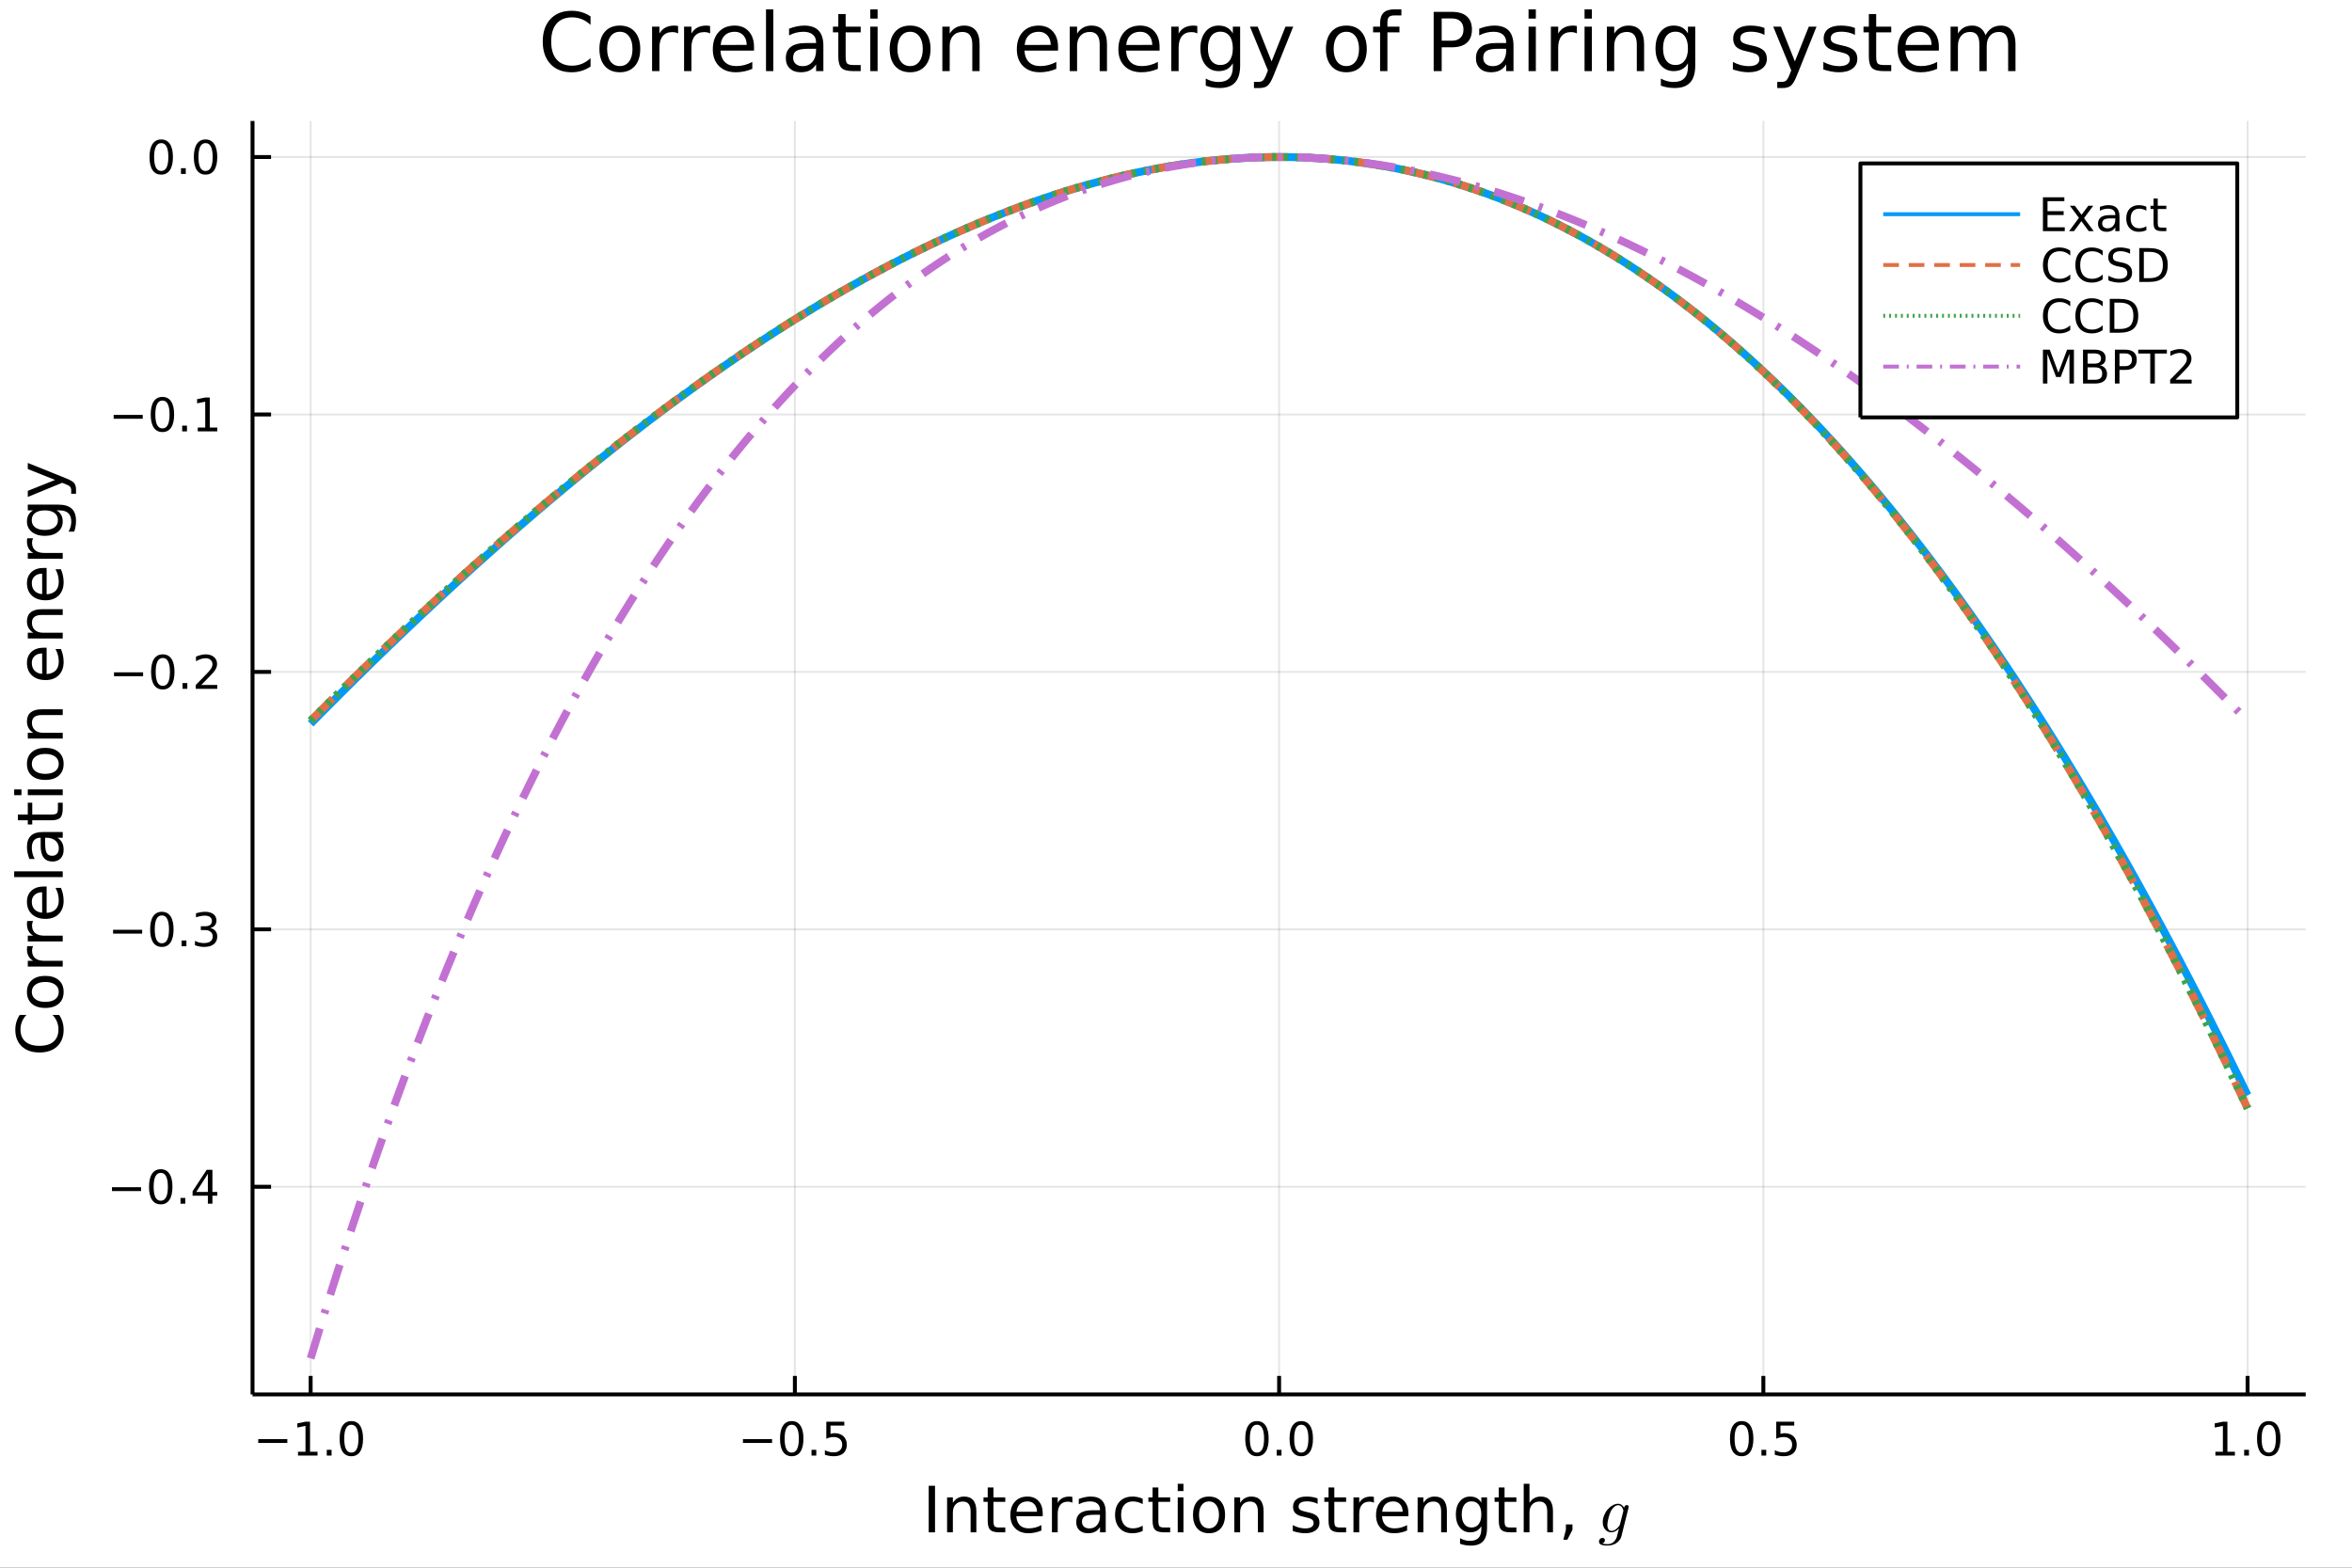 <?xml version="1.0" encoding="utf-8"?>
<svg xmlns="http://www.w3.org/2000/svg" xmlns:xlink="http://www.w3.org/1999/xlink" width="600" height="400" viewBox="0 0 2400 1600">
<rect x="0" y="0" width="2400" height="1600" fill="#333333" stroke="none"/>
<defs>
  <clipPath id="clip980">
    <rect x="0" y="0" width="2400" height="1600"/>
  </clipPath>
</defs>
<path clip-path="url(#clip980)" d="
M0 1600 L2400 1600 L2400 0 L0 0  Z
  " fill="#ffffff" fill-rule="evenodd" fill-opacity="1"/>
<defs>
  <clipPath id="clip981">
    <rect x="480" y="0" width="1681" height="1600"/>
  </clipPath>
</defs>
<defs>
  <clipPath id="clip982">
    <rect x="194" y="123" width="2159" height="1301"/>
  </clipPath>
</defs>
<path clip-path="url(#clip980)" d="
M257.69 1423.18 L2352.76 1423.18 L2352.76 123.472 L257.69 123.472  Z
  " fill="#ffffff" fill-rule="evenodd" fill-opacity="1"/>
<defs>
  <clipPath id="clip983">
    <rect x="257" y="123" width="2096" height="1301"/>
  </clipPath>
</defs>
<polyline clip-path="url(#clip983)" style="stroke:#000000; stroke-linecap:butt; stroke-linejoin:round; stroke-width:2; stroke-opacity:0.1; fill:none" points="
  316.984,1423.18 316.984,123.472 
  "/>
<polyline clip-path="url(#clip983)" style="stroke:#000000; stroke-linecap:butt; stroke-linejoin:round; stroke-width:2; stroke-opacity:0.1; fill:none" points="
  811.104,1423.18 811.104,123.472 
  "/>
<polyline clip-path="url(#clip983)" style="stroke:#000000; stroke-linecap:butt; stroke-linejoin:round; stroke-width:2; stroke-opacity:0.1; fill:none" points="
  1305.22,1423.18 1305.22,123.472 
  "/>
<polyline clip-path="url(#clip983)" style="stroke:#000000; stroke-linecap:butt; stroke-linejoin:round; stroke-width:2; stroke-opacity:0.1; fill:none" points="
  1799.34,1423.18 1799.34,123.472 
  "/>
<polyline clip-path="url(#clip983)" style="stroke:#000000; stroke-linecap:butt; stroke-linejoin:round; stroke-width:2; stroke-opacity:0.1; fill:none" points="
  2293.46,1423.18 2293.46,123.472 
  "/>
<polyline clip-path="url(#clip980)" style="stroke:#000000; stroke-linecap:butt; stroke-linejoin:round; stroke-width:4; stroke-opacity:1; fill:none" points="
  257.69,1423.18 2352.76,1423.18 
  "/>
<polyline clip-path="url(#clip980)" style="stroke:#000000; stroke-linecap:butt; stroke-linejoin:round; stroke-width:4; stroke-opacity:1; fill:none" points="
  316.984,1423.18 316.984,1404.28 
  "/>
<polyline clip-path="url(#clip980)" style="stroke:#000000; stroke-linecap:butt; stroke-linejoin:round; stroke-width:4; stroke-opacity:1; fill:none" points="
  811.104,1423.18 811.104,1404.28 
  "/>
<polyline clip-path="url(#clip980)" style="stroke:#000000; stroke-linecap:butt; stroke-linejoin:round; stroke-width:4; stroke-opacity:1; fill:none" points="
  1305.22,1423.18 1305.22,1404.28 
  "/>
<polyline clip-path="url(#clip980)" style="stroke:#000000; stroke-linecap:butt; stroke-linejoin:round; stroke-width:4; stroke-opacity:1; fill:none" points="
  1799.34,1423.18 1799.34,1404.28 
  "/>
<polyline clip-path="url(#clip980)" style="stroke:#000000; stroke-linecap:butt; stroke-linejoin:round; stroke-width:4; stroke-opacity:1; fill:none" points="
  2293.46,1423.18 2293.46,1404.28 
  "/>
<path clip-path="url(#clip980)" d="M263.513 1468.75 L293.188 1468.75 L293.188 1472.69 L263.513 1472.69 L263.513 1468.75 Z" fill="#000000" fill-rule="evenodd" fill-opacity="1" /><path clip-path="url(#clip980)" d="M304.091 1481.64 L311.73 1481.64 L311.73 1455.28 L303.42 1456.95 L303.42 1452.69 L311.684 1451.02 L316.359 1451.02 L316.359 1481.64 L323.998 1481.64 L323.998 1485.58 L304.091 1485.58 L304.091 1481.64 Z" fill="#000000" fill-rule="evenodd" fill-opacity="1" /><path clip-path="url(#clip980)" d="M333.443 1479.7 L338.327 1479.7 L338.327 1485.58 L333.443 1485.58 L333.443 1479.7 Z" fill="#000000" fill-rule="evenodd" fill-opacity="1" /><path clip-path="url(#clip980)" d="M358.512 1454.1 Q354.901 1454.1 353.072 1457.66 Q351.267 1461.2 351.267 1468.33 Q351.267 1475.44 353.072 1479.01 Q354.901 1482.55 358.512 1482.55 Q362.146 1482.55 363.952 1479.01 Q365.78 1475.44 365.78 1468.33 Q365.78 1461.2 363.952 1457.66 Q362.146 1454.1 358.512 1454.1 M358.512 1450.39 Q364.322 1450.39 367.378 1455 Q370.456 1459.58 370.456 1468.33 Q370.456 1477.06 367.378 1481.67 Q364.322 1486.25 358.512 1486.25 Q352.702 1486.25 349.623 1481.67 Q346.568 1477.06 346.568 1468.33 Q346.568 1459.58 349.623 1455 Q352.702 1450.39 358.512 1450.39 Z" fill="#000000" fill-rule="evenodd" fill-opacity="1" /><path clip-path="url(#clip980)" d="M758.129 1468.75 L787.805 1468.75 L787.805 1472.69 L758.129 1472.69 L758.129 1468.75 Z" fill="#000000" fill-rule="evenodd" fill-opacity="1" /><path clip-path="url(#clip980)" d="M807.898 1454.1 Q804.287 1454.1 802.458 1457.66 Q800.652 1461.2 800.652 1468.33 Q800.652 1475.44 802.458 1479.01 Q804.287 1482.55 807.898 1482.55 Q811.532 1482.55 813.338 1479.01 Q815.166 1475.44 815.166 1468.33 Q815.166 1461.2 813.338 1457.66 Q811.532 1454.1 807.898 1454.1 M807.898 1450.39 Q813.708 1450.39 816.763 1455 Q819.842 1459.58 819.842 1468.33 Q819.842 1477.06 816.763 1481.67 Q813.708 1486.25 807.898 1486.25 Q802.088 1486.25 799.009 1481.67 Q795.953 1477.06 795.953 1468.33 Q795.953 1459.58 799.009 1455 Q802.088 1450.39 807.898 1450.39 Z" fill="#000000" fill-rule="evenodd" fill-opacity="1" /><path clip-path="url(#clip980)" d="M828.06 1479.7 L832.944 1479.7 L832.944 1485.58 L828.06 1485.58 L828.06 1479.7 Z" fill="#000000" fill-rule="evenodd" fill-opacity="1" /><path clip-path="url(#clip980)" d="M843.175 1451.02 L861.532 1451.02 L861.532 1454.96 L847.458 1454.96 L847.458 1463.43 Q848.476 1463.08 849.495 1462.92 Q850.513 1462.73 851.532 1462.73 Q857.319 1462.73 860.698 1465.9 Q864.078 1469.08 864.078 1474.49 Q864.078 1480.07 860.606 1483.17 Q857.134 1486.25 850.814 1486.25 Q848.638 1486.25 846.37 1485.88 Q844.124 1485.51 841.717 1484.77 L841.717 1480.07 Q843.8 1481.2 846.023 1481.76 Q848.245 1482.32 850.722 1482.32 Q854.726 1482.32 857.064 1480.21 Q859.402 1478.1 859.402 1474.49 Q859.402 1470.88 857.064 1468.77 Q854.726 1466.67 850.722 1466.67 Q848.847 1466.67 846.972 1467.08 Q845.12 1467.5 843.175 1468.38 L843.175 1451.02 Z" fill="#000000" fill-rule="evenodd" fill-opacity="1" /><path clip-path="url(#clip980)" d="M1282.61 1454.1 Q1279 1454.1 1277.17 1457.66 Q1275.36 1461.2 1275.36 1468.33 Q1275.36 1475.44 1277.17 1479.01 Q1279 1482.55 1282.61 1482.55 Q1286.24 1482.55 1288.05 1479.01 Q1289.88 1475.44 1289.88 1468.33 Q1289.88 1461.2 1288.05 1457.66 Q1286.24 1454.1 1282.61 1454.1 M1282.61 1450.39 Q1288.42 1450.39 1291.47 1455 Q1294.55 1459.58 1294.55 1468.33 Q1294.55 1477.06 1291.47 1481.67 Q1288.42 1486.25 1282.61 1486.25 Q1276.8 1486.25 1273.72 1481.67 Q1270.66 1477.06 1270.66 1468.33 Q1270.66 1459.58 1273.72 1455 Q1276.8 1450.39 1282.61 1450.39 Z" fill="#000000" fill-rule="evenodd" fill-opacity="1" /><path clip-path="url(#clip980)" d="M1302.77 1479.7 L1307.65 1479.7 L1307.65 1485.58 L1302.77 1485.58 L1302.77 1479.7 Z" fill="#000000" fill-rule="evenodd" fill-opacity="1" /><path clip-path="url(#clip980)" d="M1327.84 1454.1 Q1324.23 1454.1 1322.4 1457.66 Q1320.59 1461.2 1320.59 1468.33 Q1320.59 1475.44 1322.4 1479.01 Q1324.23 1482.55 1327.84 1482.55 Q1331.47 1482.55 1333.28 1479.01 Q1335.11 1475.44 1335.11 1468.33 Q1335.11 1461.2 1333.28 1457.66 Q1331.47 1454.1 1327.84 1454.1 M1327.84 1450.39 Q1333.65 1450.39 1336.7 1455 Q1339.78 1459.58 1339.78 1468.33 Q1339.78 1477.06 1336.7 1481.67 Q1333.65 1486.25 1327.84 1486.25 Q1322.03 1486.25 1318.95 1481.67 Q1315.89 1477.06 1315.89 1468.33 Q1315.89 1459.58 1318.95 1455 Q1322.03 1450.39 1327.84 1450.39 Z" fill="#000000" fill-rule="evenodd" fill-opacity="1" /><path clip-path="url(#clip980)" d="M1777.22 1454.1 Q1773.61 1454.1 1771.78 1457.66 Q1769.98 1461.2 1769.98 1468.33 Q1769.98 1475.44 1771.78 1479.01 Q1773.61 1482.55 1777.22 1482.55 Q1780.86 1482.55 1782.66 1479.01 Q1784.49 1475.44 1784.49 1468.33 Q1784.49 1461.2 1782.66 1457.66 Q1780.86 1454.1 1777.22 1454.1 M1777.22 1450.39 Q1783.03 1450.39 1786.09 1455 Q1789.17 1459.58 1789.17 1468.33 Q1789.17 1477.06 1786.09 1481.67 Q1783.03 1486.25 1777.22 1486.25 Q1771.41 1486.25 1768.34 1481.67 Q1765.28 1477.06 1765.28 1468.33 Q1765.28 1459.58 1768.34 1455 Q1771.41 1450.39 1777.22 1450.39 Z" fill="#000000" fill-rule="evenodd" fill-opacity="1" /><path clip-path="url(#clip980)" d="M1797.39 1479.7 L1802.27 1479.7 L1802.27 1485.58 L1797.39 1485.58 L1797.39 1479.7 Z" fill="#000000" fill-rule="evenodd" fill-opacity="1" /><path clip-path="url(#clip980)" d="M1812.5 1451.02 L1830.86 1451.02 L1830.86 1454.96 L1816.78 1454.96 L1816.78 1463.43 Q1817.8 1463.08 1818.82 1462.92 Q1819.84 1462.73 1820.86 1462.73 Q1826.65 1462.73 1830.03 1465.9 Q1833.4 1469.08 1833.4 1474.49 Q1833.4 1480.07 1829.93 1483.17 Q1826.46 1486.25 1820.14 1486.25 Q1817.96 1486.25 1815.7 1485.88 Q1813.45 1485.51 1811.04 1484.77 L1811.04 1480.07 Q1813.13 1481.2 1815.35 1481.76 Q1817.57 1482.32 1820.05 1482.32 Q1824.05 1482.32 1826.39 1480.21 Q1828.73 1478.1 1828.73 1474.49 Q1828.73 1470.88 1826.39 1468.77 Q1824.05 1466.67 1820.05 1466.67 Q1818.17 1466.67 1816.3 1467.08 Q1814.45 1467.5 1812.5 1468.38 L1812.5 1451.02 Z" fill="#000000" fill-rule="evenodd" fill-opacity="1" /><path clip-path="url(#clip980)" d="M2260.61 1481.64 L2268.25 1481.64 L2268.25 1455.28 L2259.94 1456.95 L2259.94 1452.69 L2268.21 1451.02 L2272.88 1451.02 L2272.88 1481.64 L2280.52 1481.64 L2280.52 1485.58 L2260.61 1485.58 L2260.61 1481.64 Z" fill="#000000" fill-rule="evenodd" fill-opacity="1" /><path clip-path="url(#clip980)" d="M2289.97 1479.7 L2294.85 1479.7 L2294.85 1485.58 L2289.97 1485.58 L2289.97 1479.7 Z" fill="#000000" fill-rule="evenodd" fill-opacity="1" /><path clip-path="url(#clip980)" d="M2315.04 1454.1 Q2311.42 1454.1 2309.6 1457.66 Q2307.79 1461.2 2307.79 1468.33 Q2307.79 1475.44 2309.6 1479.01 Q2311.42 1482.55 2315.04 1482.55 Q2318.67 1482.55 2320.48 1479.01 Q2322.3 1475.44 2322.3 1468.33 Q2322.3 1461.2 2320.48 1457.66 Q2318.67 1454.1 2315.04 1454.1 M2315.04 1450.39 Q2320.85 1450.39 2323.9 1455 Q2326.98 1459.58 2326.98 1468.33 Q2326.98 1477.06 2323.9 1481.67 Q2320.85 1486.25 2315.04 1486.25 Q2309.23 1486.25 2306.15 1481.67 Q2303.09 1477.06 2303.09 1468.33 Q2303.09 1459.58 2306.15 1455 Q2309.23 1450.39 2315.04 1450.39 Z" fill="#000000" fill-rule="evenodd" fill-opacity="1" /><path clip-path="url(#clip980)" d="M947.675 1516.39 L954.104 1516.39 L954.104 1563.91 L947.675 1563.91 L947.675 1516.39 Z" fill="#000000" fill-rule="evenodd" fill-opacity="1" /><path clip-path="url(#clip980)" d="M996.277 1542.39 L996.277 1563.91 L990.421 1563.91 L990.421 1542.58 Q990.421 1537.52 988.447 1535.01 Q986.474 1532.49 982.527 1532.49 Q977.785 1532.49 975.047 1535.51 Q972.31 1538.54 972.31 1543.76 L972.31 1563.91 L966.422 1563.91 L966.422 1528.26 L972.31 1528.26 L972.31 1533.8 Q974.411 1530.58 977.244 1528.99 Q980.108 1527.4 983.832 1527.4 Q989.975 1527.4 993.126 1531.22 Q996.277 1535.01 996.277 1542.39 Z" fill="#000000" fill-rule="evenodd" fill-opacity="1" /><path clip-path="url(#clip980)" d="M1013.75 1518.14 L1013.75 1528.26 L1025.81 1528.26 L1025.81 1532.81 L1013.75 1532.81 L1013.75 1552.16 Q1013.75 1556.52 1014.93 1557.76 Q1016.14 1559 1019.8 1559 L1025.81 1559 L1025.81 1563.91 L1019.8 1563.91 Q1013.02 1563.91 1010.44 1561.39 Q1007.86 1558.85 1007.86 1552.16 L1007.86 1532.81 L1003.57 1532.81 L1003.57 1528.26 L1007.86 1528.26 L1007.86 1518.14 L1013.75 1518.14 Z" fill="#000000" fill-rule="evenodd" fill-opacity="1" /><path clip-path="url(#clip980)" d="M1064.01 1544.62 L1064.01 1547.48 L1037.08 1547.48 Q1037.46 1553.53 1040.71 1556.71 Q1043.99 1559.86 1049.81 1559.86 Q1053.19 1559.86 1056.34 1559.04 Q1059.52 1558.21 1062.64 1556.55 L1062.64 1562.09 Q1059.49 1563.43 1056.18 1564.13 Q1052.87 1564.83 1049.46 1564.83 Q1040.93 1564.83 1035.94 1559.86 Q1030.97 1554.9 1030.97 1546.43 Q1030.97 1537.68 1035.68 1532.55 Q1040.42 1527.4 1048.44 1527.4 Q1055.64 1527.4 1059.81 1532.05 Q1064.01 1536.66 1064.01 1544.62 M1058.15 1542.9 Q1058.09 1538.09 1055.45 1535.23 Q1052.84 1532.36 1048.51 1532.36 Q1043.61 1532.36 1040.65 1535.13 Q1037.72 1537.9 1037.27 1542.93 L1058.15 1542.9 Z" fill="#000000" fill-rule="evenodd" fill-opacity="1" /><path clip-path="url(#clip980)" d="M1094.28 1533.73 Q1093.29 1533.16 1092.11 1532.91 Q1090.97 1532.62 1089.57 1532.62 Q1084.6 1532.62 1081.93 1535.87 Q1079.29 1539.08 1079.29 1545.13 L1079.29 1563.91 L1073.4 1563.91 L1073.4 1528.26 L1079.29 1528.26 L1079.29 1533.8 Q1081.13 1530.55 1084.09 1528.99 Q1087.05 1527.4 1091.29 1527.4 Q1091.89 1527.4 1092.62 1527.49 Q1093.35 1527.56 1094.25 1527.72 L1094.28 1533.73 Z" fill="#000000" fill-rule="evenodd" fill-opacity="1" /><path clip-path="url(#clip980)" d="M1116.62 1545.99 Q1109.52 1545.99 1106.79 1547.61 Q1104.05 1549.23 1104.05 1553.15 Q1104.05 1556.27 1106.09 1558.11 Q1108.15 1559.93 1111.69 1559.93 Q1116.56 1559.93 1119.49 1556.49 Q1122.45 1553.02 1122.45 1547.29 L1122.45 1545.99 L1116.62 1545.99 M1128.3 1543.57 L1128.3 1563.91 L1122.45 1563.91 L1122.45 1558.5 Q1120.44 1561.74 1117.45 1563.3 Q1114.46 1564.83 1110.13 1564.83 Q1104.65 1564.83 1101.41 1561.77 Q1098.19 1558.69 1098.19 1553.53 Q1098.19 1547.51 1102.2 1544.46 Q1106.24 1541.4 1114.23 1541.4 L1122.45 1541.4 L1122.45 1540.83 Q1122.45 1536.79 1119.77 1534.59 Q1117.13 1532.36 1112.32 1532.36 Q1109.27 1532.36 1106.37 1533.1 Q1103.48 1533.83 1100.8 1535.29 L1100.8 1529.88 Q1104.02 1528.64 1107.04 1528.04 Q1110.06 1527.4 1112.93 1527.4 Q1120.66 1527.4 1124.48 1531.41 Q1128.3 1535.42 1128.3 1543.57 Z" fill="#000000" fill-rule="evenodd" fill-opacity="1" /><path clip-path="url(#clip980)" d="M1166.02 1529.63 L1166.02 1535.1 Q1163.54 1533.73 1161.02 1533.06 Q1158.54 1532.36 1155.99 1532.36 Q1150.3 1532.36 1147.14 1535.99 Q1143.99 1539.59 1143.99 1546.11 Q1143.99 1552.64 1147.14 1556.27 Q1150.3 1559.86 1155.99 1559.86 Q1158.54 1559.86 1161.02 1559.2 Q1163.54 1558.5 1166.02 1557.13 L1166.02 1562.54 Q1163.57 1563.68 1160.93 1564.26 Q1158.32 1564.83 1155.36 1564.83 Q1147.3 1564.83 1142.56 1559.77 Q1137.82 1554.71 1137.82 1546.11 Q1137.82 1537.39 1142.59 1532.4 Q1147.4 1527.4 1155.74 1527.4 Q1158.44 1527.4 1161.02 1527.97 Q1163.6 1528.51 1166.02 1529.63 Z" fill="#000000" fill-rule="evenodd" fill-opacity="1" /><path clip-path="url(#clip980)" d="M1182 1518.14 L1182 1528.26 L1194.06 1528.26 L1194.06 1532.81 L1182 1532.81 L1182 1552.16 Q1182 1556.52 1183.17 1557.76 Q1184.38 1559 1188.04 1559 L1194.06 1559 L1194.06 1563.91 L1188.04 1563.91 Q1181.26 1563.91 1178.69 1561.39 Q1176.11 1558.85 1176.11 1552.16 L1176.11 1532.81 L1171.81 1532.81 L1171.81 1528.26 L1176.11 1528.26 L1176.11 1518.14 L1182 1518.14 Z" fill="#000000" fill-rule="evenodd" fill-opacity="1" /><path clip-path="url(#clip980)" d="M1201.76 1528.26 L1207.62 1528.26 L1207.62 1563.91 L1201.76 1563.91 L1201.76 1528.26 M1201.76 1514.38 L1207.62 1514.38 L1207.62 1521.8 L1201.76 1521.8 L1201.76 1514.38 Z" fill="#000000" fill-rule="evenodd" fill-opacity="1" /><path clip-path="url(#clip980)" d="M1233.69 1532.36 Q1228.98 1532.36 1226.24 1536.06 Q1223.5 1539.72 1223.5 1546.11 Q1223.5 1552.51 1226.21 1556.2 Q1228.94 1559.86 1233.69 1559.86 Q1238.36 1559.86 1241.1 1556.17 Q1243.84 1552.48 1243.84 1546.11 Q1243.84 1539.78 1241.1 1536.09 Q1238.36 1532.36 1233.69 1532.36 M1233.69 1527.4 Q1241.32 1527.4 1245.69 1532.36 Q1250.05 1537.33 1250.05 1546.11 Q1250.05 1554.87 1245.69 1559.86 Q1241.32 1564.83 1233.69 1564.83 Q1226.02 1564.83 1221.65 1559.86 Q1217.33 1554.87 1217.33 1546.11 Q1217.33 1537.33 1221.65 1532.36 Q1226.02 1527.4 1233.69 1527.4 Z" fill="#000000" fill-rule="evenodd" fill-opacity="1" /><path clip-path="url(#clip980)" d="M1289.39 1542.39 L1289.39 1563.91 L1283.53 1563.91 L1283.53 1542.58 Q1283.53 1537.52 1281.56 1535.01 Q1279.58 1532.49 1275.64 1532.49 Q1270.89 1532.49 1268.16 1535.51 Q1265.42 1538.54 1265.42 1543.76 L1265.42 1563.91 L1259.53 1563.91 L1259.53 1528.26 L1265.42 1528.26 L1265.42 1533.8 Q1267.52 1530.58 1270.35 1528.99 Q1273.22 1527.4 1276.94 1527.4 Q1283.08 1527.4 1286.23 1531.22 Q1289.39 1535.01 1289.39 1542.39 Z" fill="#000000" fill-rule="evenodd" fill-opacity="1" /><path clip-path="url(#clip980)" d="M1344.51 1529.31 L1344.51 1534.85 Q1342.03 1533.57 1339.36 1532.94 Q1336.68 1532.3 1333.82 1532.3 Q1329.46 1532.3 1327.26 1533.64 Q1325.1 1534.97 1325.1 1537.65 Q1325.1 1539.68 1326.66 1540.86 Q1328.22 1542.01 1332.93 1543.06 L1334.93 1543.5 Q1341.17 1544.84 1343.78 1547.29 Q1346.42 1549.71 1346.42 1554.07 Q1346.42 1559.04 1342.48 1561.93 Q1338.56 1564.83 1331.69 1564.83 Q1328.82 1564.83 1325.7 1564.26 Q1322.62 1563.72 1319.18 1562.6 L1319.18 1556.55 Q1322.42 1558.24 1325.58 1559.1 Q1328.73 1559.93 1331.81 1559.93 Q1335.95 1559.93 1338.18 1558.53 Q1340.41 1557.09 1340.41 1554.52 Q1340.41 1552.13 1338.78 1550.86 Q1337.19 1549.58 1331.75 1548.41 L1329.71 1547.93 Q1324.27 1546.78 1321.85 1544.43 Q1319.43 1542.04 1319.43 1537.9 Q1319.43 1532.87 1323 1530.14 Q1326.56 1527.4 1333.12 1527.4 Q1336.36 1527.4 1339.23 1527.88 Q1342.09 1528.35 1344.51 1529.31 Z" fill="#000000" fill-rule="evenodd" fill-opacity="1" /><path clip-path="url(#clip980)" d="M1361.54 1518.14 L1361.54 1528.26 L1373.6 1528.26 L1373.6 1532.81 L1361.54 1532.81 L1361.54 1552.16 Q1361.54 1556.52 1362.72 1557.76 Q1363.93 1559 1367.59 1559 L1373.6 1559 L1373.6 1563.91 L1367.59 1563.91 Q1360.81 1563.91 1358.23 1561.39 Q1355.65 1558.85 1355.65 1552.16 L1355.65 1532.81 L1351.36 1532.81 L1351.36 1528.26 L1355.65 1528.26 L1355.65 1518.14 L1361.54 1518.14 Z" fill="#000000" fill-rule="evenodd" fill-opacity="1" /><path clip-path="url(#clip980)" d="M1401.96 1533.73 Q1400.98 1533.16 1399.8 1532.91 Q1398.65 1532.62 1397.25 1532.62 Q1392.29 1532.62 1389.61 1535.87 Q1386.97 1539.08 1386.97 1545.13 L1386.97 1563.91 L1381.08 1563.91 L1381.08 1528.26 L1386.97 1528.26 L1386.97 1533.8 Q1388.82 1530.55 1391.78 1528.99 Q1394.74 1527.4 1398.97 1527.4 Q1399.58 1527.4 1400.31 1527.49 Q1401.04 1527.56 1401.93 1527.72 L1401.96 1533.73 Z" fill="#000000" fill-rule="evenodd" fill-opacity="1" /><path clip-path="url(#clip980)" d="M1437.17 1544.62 L1437.17 1547.48 L1410.24 1547.48 Q1410.62 1553.53 1413.87 1556.71 Q1417.15 1559.86 1422.97 1559.86 Q1426.34 1559.86 1429.5 1559.04 Q1432.68 1558.21 1435.8 1556.55 L1435.8 1562.09 Q1432.65 1563.43 1429.34 1564.13 Q1426.03 1564.83 1422.62 1564.83 Q1414.09 1564.83 1409.09 1559.86 Q1404.13 1554.9 1404.13 1546.43 Q1404.13 1537.68 1408.84 1532.55 Q1413.58 1527.4 1421.6 1527.4 Q1428.79 1527.4 1432.96 1532.05 Q1437.17 1536.66 1437.17 1544.62 M1431.31 1542.9 Q1431.25 1538.09 1428.6 1535.23 Q1425.99 1532.36 1421.67 1532.36 Q1416.76 1532.36 1413.8 1535.13 Q1410.88 1537.9 1410.43 1542.93 L1431.31 1542.9 Z" fill="#000000" fill-rule="evenodd" fill-opacity="1" /><path clip-path="url(#clip980)" d="M1476.41 1542.39 L1476.41 1563.91 L1470.55 1563.91 L1470.55 1542.58 Q1470.55 1537.52 1468.58 1535.01 Q1466.61 1532.49 1462.66 1532.49 Q1457.92 1532.49 1455.18 1535.51 Q1452.44 1538.54 1452.44 1543.76 L1452.44 1563.91 L1446.56 1563.91 L1446.56 1528.26 L1452.44 1528.26 L1452.44 1533.8 Q1454.54 1530.58 1457.38 1528.99 Q1460.24 1527.4 1463.97 1527.4 Q1470.11 1527.4 1473.26 1531.22 Q1476.41 1535.01 1476.41 1542.39 Z" fill="#000000" fill-rule="evenodd" fill-opacity="1" /><path clip-path="url(#clip980)" d="M1511.55 1545.67 Q1511.55 1539.3 1508.91 1535.8 Q1506.3 1532.3 1501.56 1532.3 Q1496.84 1532.3 1494.2 1535.8 Q1491.59 1539.3 1491.59 1545.67 Q1491.59 1552 1494.2 1555.5 Q1496.84 1559 1501.56 1559 Q1506.3 1559 1508.91 1555.5 Q1511.55 1552 1511.55 1545.67 M1517.41 1559.48 Q1517.41 1568.58 1513.36 1573.01 Q1509.32 1577.46 1500.98 1577.46 Q1497.89 1577.46 1495.16 1576.99 Q1492.42 1576.54 1489.84 1575.59 L1489.84 1569.89 Q1492.42 1571.29 1494.93 1571.96 Q1497.45 1572.63 1500.06 1572.63 Q1505.82 1572.63 1508.68 1569.6 Q1511.55 1566.61 1511.55 1560.53 L1511.55 1557.64 Q1509.73 1560.79 1506.9 1562.35 Q1504.07 1563.91 1500.12 1563.91 Q1493.57 1563.91 1489.56 1558.91 Q1485.55 1553.91 1485.55 1545.67 Q1485.55 1537.39 1489.56 1532.4 Q1493.57 1527.4 1500.12 1527.4 Q1504.07 1527.4 1506.9 1528.96 Q1509.73 1530.52 1511.55 1533.67 L1511.55 1528.26 L1517.41 1528.26 L1517.41 1559.48 Z" fill="#000000" fill-rule="evenodd" fill-opacity="1" /><path clip-path="url(#clip980)" d="M1535.26 1518.14 L1535.26 1528.26 L1547.32 1528.26 L1547.32 1532.81 L1535.26 1532.81 L1535.26 1552.16 Q1535.26 1556.52 1536.44 1557.76 Q1537.65 1559 1541.31 1559 L1547.32 1559 L1547.32 1563.91 L1541.31 1563.91 Q1534.53 1563.91 1531.95 1561.39 Q1529.37 1558.85 1529.37 1552.16 L1529.37 1532.81 L1525.08 1532.81 L1525.08 1528.26 L1529.37 1528.26 L1529.37 1518.14 L1535.26 1518.14 Z" fill="#000000" fill-rule="evenodd" fill-opacity="1" /><path clip-path="url(#clip980)" d="M1584.66 1542.39 L1584.66 1563.91 L1578.8 1563.91 L1578.8 1542.58 Q1578.8 1537.52 1576.83 1535.01 Q1574.86 1532.49 1570.91 1532.49 Q1566.17 1532.49 1563.43 1535.51 Q1560.69 1538.54 1560.69 1543.76 L1560.69 1563.91 L1554.8 1563.91 L1554.8 1514.38 L1560.69 1514.38 L1560.69 1533.8 Q1562.79 1530.58 1565.63 1528.99 Q1568.49 1527.4 1572.21 1527.4 Q1578.36 1527.4 1581.51 1531.22 Q1584.66 1535.01 1584.66 1542.39 Z" fill="#000000" fill-rule="evenodd" fill-opacity="1" /><path clip-path="url(#clip980)" d="M1597.84 1555.82 L1604.55 1555.82 L1604.55 1561.3 L1599.33 1571.48 L1595.23 1571.48 L1597.84 1561.3 L1597.84 1555.82 Z" fill="#000000" fill-rule="evenodd" fill-opacity="1" /><path clip-path="url(#clip980)" d="M1661.91 1537.85 Q1661.91 1537.88 1661.72 1539.04 L1654.38 1568.32 Q1653.99 1569.86 1652.89 1571.41 Q1651.83 1572.99 1650.12 1574.34 Q1648.45 1575.73 1645.87 1576.56 Q1643.33 1577.43 1640.4 1577.43 Q1635.73 1577.43 1633.67 1576.43 Q1631.64 1575.47 1631.64 1573.41 Q1631.64 1571.6 1632.77 1570.57 Q1633.89 1569.57 1635.18 1569.57 Q1636.4 1569.57 1637.05 1570.28 Q1637.69 1570.99 1637.69 1571.89 Q1637.69 1572.89 1637.02 1573.89 Q1636.34 1574.92 1634.99 1575.31 Q1637.15 1575.98 1640.27 1575.98 Q1646.87 1575.98 1649.71 1568.99 Q1649.77 1568.9 1649.77 1568.87 L1651.96 1560.14 L1651.86 1560.07 Q1651.32 1560.72 1650.45 1561.46 Q1649.61 1562.17 1647.81 1563.04 Q1646 1563.91 1644.23 1563.91 Q1640.53 1563.91 1637.98 1561.07 Q1635.47 1558.21 1635.47 1553.47 Q1635.47 1550.03 1636.86 1546.58 Q1638.27 1543.1 1640.46 1540.56 Q1642.68 1537.98 1645.52 1536.37 Q1648.39 1534.76 1651.15 1534.76 Q1653.09 1534.76 1654.73 1535.92 Q1656.37 1537.05 1657.27 1538.91 Q1657.44 1537.37 1658.3 1536.72 Q1659.21 1536.08 1659.98 1536.08 Q1660.85 1536.08 1661.36 1536.56 Q1661.91 1537.01 1661.91 1537.85 M1656.5 1541.88 Q1656.5 1541.68 1656.37 1541.17 Q1656.24 1540.62 1655.86 1539.75 Q1655.5 1538.88 1654.96 1538.11 Q1654.41 1537.34 1653.41 1536.79 Q1652.44 1536.21 1651.22 1536.21 Q1649.22 1536.21 1647.23 1537.88 Q1645.23 1539.53 1643.84 1542.07 Q1642.56 1544.52 1641.33 1549.25 Q1640.14 1553.99 1640.14 1556.4 Q1640.14 1558.79 1641.17 1560.62 Q1642.2 1562.46 1644.42 1562.46 Q1647 1562.46 1649.77 1560.07 Q1652.64 1557.59 1653.12 1555.47 L1656.31 1542.88 Q1656.5 1542.1 1656.5 1541.88 Z" fill="#000000" fill-rule="evenodd" fill-opacity="1" /><polyline clip-path="url(#clip983)" style="stroke:#000000; stroke-linecap:butt; stroke-linejoin:round; stroke-width:2; stroke-opacity:0.1; fill:none" points="
  257.69,1211.23 2352.76,1211.23 
  "/>
<polyline clip-path="url(#clip983)" style="stroke:#000000; stroke-linecap:butt; stroke-linejoin:round; stroke-width:2; stroke-opacity:0.1; fill:none" points="
  257.69,948.489 2352.76,948.489 
  "/>
<polyline clip-path="url(#clip983)" style="stroke:#000000; stroke-linecap:butt; stroke-linejoin:round; stroke-width:2; stroke-opacity:0.1; fill:none" points="
  257.69,685.745 2352.76,685.745 
  "/>
<polyline clip-path="url(#clip983)" style="stroke:#000000; stroke-linecap:butt; stroke-linejoin:round; stroke-width:2; stroke-opacity:0.1; fill:none" points="
  257.69,423 2352.76,423 
  "/>
<polyline clip-path="url(#clip983)" style="stroke:#000000; stroke-linecap:butt; stroke-linejoin:round; stroke-width:2; stroke-opacity:0.1; fill:none" points="
  257.69,160.256 2352.76,160.256 
  "/>
<polyline clip-path="url(#clip980)" style="stroke:#000000; stroke-linecap:butt; stroke-linejoin:round; stroke-width:4; stroke-opacity:1; fill:none" points="
  257.69,1423.18 257.69,123.472 
  "/>
<polyline clip-path="url(#clip980)" style="stroke:#000000; stroke-linecap:butt; stroke-linejoin:round; stroke-width:4; stroke-opacity:1; fill:none" points="
  257.69,1211.23 276.588,1211.23 
  "/>
<polyline clip-path="url(#clip980)" style="stroke:#000000; stroke-linecap:butt; stroke-linejoin:round; stroke-width:4; stroke-opacity:1; fill:none" points="
  257.69,948.489 276.588,948.489 
  "/>
<polyline clip-path="url(#clip980)" style="stroke:#000000; stroke-linecap:butt; stroke-linejoin:round; stroke-width:4; stroke-opacity:1; fill:none" points="
  257.69,685.745 276.588,685.745 
  "/>
<polyline clip-path="url(#clip980)" style="stroke:#000000; stroke-linecap:butt; stroke-linejoin:round; stroke-width:4; stroke-opacity:1; fill:none" points="
  257.69,423 276.588,423 
  "/>
<polyline clip-path="url(#clip980)" style="stroke:#000000; stroke-linecap:butt; stroke-linejoin:round; stroke-width:4; stroke-opacity:1; fill:none" points="
  257.69,160.256 276.588,160.256 
  "/>
<path clip-path="url(#clip980)" d="M114.26 1211.68 L143.936 1211.68 L143.936 1215.62 L114.26 1215.62 L114.26 1211.68 Z" fill="#000000" fill-rule="evenodd" fill-opacity="1" /><path clip-path="url(#clip980)" d="M164.028 1197.03 Q160.417 1197.03 158.589 1200.6 Q156.783 1204.14 156.783 1211.27 Q156.783 1218.37 158.589 1221.94 Q160.417 1225.48 164.028 1225.48 Q167.663 1225.48 169.468 1221.94 Q171.297 1218.37 171.297 1211.27 Q171.297 1204.14 169.468 1200.6 Q167.663 1197.03 164.028 1197.03 M164.028 1193.33 Q169.839 1193.33 172.894 1197.93 Q175.973 1202.52 175.973 1211.27 Q175.973 1219.99 172.894 1224.6 Q169.839 1229.18 164.028 1229.18 Q158.218 1229.18 155.14 1224.6 Q152.084 1219.99 152.084 1211.27 Q152.084 1202.52 155.14 1197.93 Q158.218 1193.33 164.028 1193.33 Z" fill="#000000" fill-rule="evenodd" fill-opacity="1" /><path clip-path="url(#clip980)" d="M184.19 1222.63 L189.075 1222.63 L189.075 1228.51 L184.19 1228.51 L184.19 1222.63 Z" fill="#000000" fill-rule="evenodd" fill-opacity="1" /><path clip-path="url(#clip980)" d="M212.107 1198.03 L200.301 1216.48 L212.107 1216.48 L212.107 1198.03 M210.88 1193.95 L216.76 1193.95 L216.76 1216.48 L221.69 1216.48 L221.69 1220.36 L216.76 1220.36 L216.76 1228.51 L212.107 1228.51 L212.107 1220.36 L196.505 1220.36 L196.505 1215.85 L210.88 1193.95 Z" fill="#000000" fill-rule="evenodd" fill-opacity="1" /><path clip-path="url(#clip980)" d="M115.394 948.94 L145.07 948.94 L145.07 952.875 L115.394 952.875 L115.394 948.94 Z" fill="#000000" fill-rule="evenodd" fill-opacity="1" /><path clip-path="url(#clip980)" d="M165.163 934.287 Q161.552 934.287 159.723 937.852 Q157.917 941.394 157.917 948.523 Q157.917 955.63 159.723 959.195 Q161.552 962.736 165.163 962.736 Q168.797 962.736 170.602 959.195 Q172.431 955.63 172.431 948.523 Q172.431 941.394 170.602 937.852 Q168.797 934.287 165.163 934.287 M165.163 930.584 Q170.973 930.584 174.028 935.19 Q177.107 939.774 177.107 948.523 Q177.107 957.25 174.028 961.857 Q170.973 966.44 165.163 966.44 Q159.353 966.44 156.274 961.857 Q153.218 957.25 153.218 948.523 Q153.218 939.774 156.274 935.19 Q159.353 930.584 165.163 930.584 Z" fill="#000000" fill-rule="evenodd" fill-opacity="1" /><path clip-path="url(#clip980)" d="M185.325 959.889 L190.209 959.889 L190.209 965.769 L185.325 965.769 L185.325 959.889 Z" fill="#000000" fill-rule="evenodd" fill-opacity="1" /><path clip-path="url(#clip980)" d="M214.561 947.135 Q217.917 947.852 219.792 950.121 Q221.69 952.389 221.69 955.723 Q221.69 960.838 218.172 963.639 Q214.653 966.44 208.172 966.44 Q205.996 966.44 203.681 966 Q201.389 965.584 198.936 964.727 L198.936 960.213 Q200.88 961.347 203.195 961.926 Q205.51 962.505 208.033 962.505 Q212.431 962.505 214.723 960.769 Q217.037 959.033 217.037 955.723 Q217.037 952.667 214.885 950.954 Q212.755 949.218 208.936 949.218 L204.908 949.218 L204.908 945.375 L209.121 945.375 Q212.57 945.375 214.399 944.01 Q216.227 942.621 216.227 940.028 Q216.227 937.366 214.329 935.954 Q212.454 934.519 208.936 934.519 Q207.014 934.519 204.815 934.936 Q202.616 935.352 199.977 936.232 L199.977 932.065 Q202.639 931.324 204.954 930.954 Q207.292 930.584 209.352 930.584 Q214.676 930.584 217.778 933.014 Q220.88 935.422 220.88 939.542 Q220.88 942.412 219.236 944.403 Q217.593 946.371 214.561 947.135 Z" fill="#000000" fill-rule="evenodd" fill-opacity="1" /><path clip-path="url(#clip980)" d="M116.343 686.196 L146.019 686.196 L146.019 690.131 L116.343 690.131 L116.343 686.196 Z" fill="#000000" fill-rule="evenodd" fill-opacity="1" /><path clip-path="url(#clip980)" d="M166.112 671.543 Q162.501 671.543 160.672 675.108 Q158.866 678.65 158.866 685.779 Q158.866 692.886 160.672 696.451 Q162.501 699.992 166.112 699.992 Q169.746 699.992 171.552 696.451 Q173.38 692.886 173.38 685.779 Q173.38 678.65 171.552 675.108 Q169.746 671.543 166.112 671.543 M166.112 667.84 Q171.922 667.84 174.977 672.446 Q178.056 677.029 178.056 685.779 Q178.056 694.506 174.977 699.113 Q171.922 703.696 166.112 703.696 Q160.302 703.696 157.223 699.113 Q154.167 694.506 154.167 685.779 Q154.167 677.029 157.223 672.446 Q160.302 667.84 166.112 667.84 Z" fill="#000000" fill-rule="evenodd" fill-opacity="1" /><path clip-path="url(#clip980)" d="M186.274 697.145 L191.158 697.145 L191.158 703.025 L186.274 703.025 L186.274 697.145 Z" fill="#000000" fill-rule="evenodd" fill-opacity="1" /><path clip-path="url(#clip980)" d="M205.371 699.089 L221.69 699.089 L221.69 703.025 L199.746 703.025 L199.746 699.089 Q202.408 696.335 206.991 691.705 Q211.598 687.052 212.778 685.71 Q215.024 683.187 215.903 681.451 Q216.806 679.691 216.806 678.002 Q216.806 675.247 214.861 673.511 Q212.94 671.775 209.838 671.775 Q207.639 671.775 205.186 672.539 Q202.755 673.303 199.977 674.853 L199.977 670.131 Q202.801 668.997 205.255 668.418 Q207.709 667.84 209.746 667.84 Q215.116 667.84 218.311 670.525 Q221.505 673.21 221.505 677.701 Q221.505 679.83 220.695 681.752 Q219.908 683.65 217.801 686.242 Q217.223 686.914 214.121 690.131 Q211.019 693.326 205.371 699.089 Z" fill="#000000" fill-rule="evenodd" fill-opacity="1" /><path clip-path="url(#clip980)" d="M115.973 423.452 L145.649 423.452 L145.649 427.387 L115.973 427.387 L115.973 423.452 Z" fill="#000000" fill-rule="evenodd" fill-opacity="1" /><path clip-path="url(#clip980)" d="M165.741 408.799 Q162.13 408.799 160.302 412.364 Q158.496 415.906 158.496 423.035 Q158.496 430.142 160.302 433.706 Q162.13 437.248 165.741 437.248 Q169.376 437.248 171.181 433.706 Q173.01 430.142 173.01 423.035 Q173.01 415.906 171.181 412.364 Q169.376 408.799 165.741 408.799 M165.741 405.095 Q171.552 405.095 174.607 409.702 Q177.686 414.285 177.686 423.035 Q177.686 431.762 174.607 436.368 Q171.552 440.952 165.741 440.952 Q159.931 440.952 156.853 436.368 Q153.797 431.762 153.797 423.035 Q153.797 414.285 156.853 409.702 Q159.931 405.095 165.741 405.095 Z" fill="#000000" fill-rule="evenodd" fill-opacity="1" /><path clip-path="url(#clip980)" d="M185.903 434.401 L190.788 434.401 L190.788 440.28 L185.903 440.28 L185.903 434.401 Z" fill="#000000" fill-rule="evenodd" fill-opacity="1" /><path clip-path="url(#clip980)" d="M201.783 436.345 L209.422 436.345 L209.422 409.98 L201.112 411.646 L201.112 407.387 L209.375 405.72 L214.051 405.72 L214.051 436.345 L221.69 436.345 L221.69 440.28 L201.783 440.28 L201.783 436.345 Z" fill="#000000" fill-rule="evenodd" fill-opacity="1" /><path clip-path="url(#clip980)" d="M164.515 146.055 Q160.903 146.055 159.075 149.62 Q157.269 153.161 157.269 160.291 Q157.269 167.397 159.075 170.962 Q160.903 174.504 164.515 174.504 Q168.149 174.504 169.954 170.962 Q171.783 167.397 171.783 160.291 Q171.783 153.161 169.954 149.62 Q168.149 146.055 164.515 146.055 M164.515 142.351 Q170.325 142.351 173.38 146.958 Q176.459 151.541 176.459 160.291 Q176.459 169.018 173.38 173.624 Q170.325 178.208 164.515 178.208 Q158.704 178.208 155.626 173.624 Q152.57 169.018 152.57 160.291 Q152.57 151.541 155.626 146.958 Q158.704 142.351 164.515 142.351 Z" fill="#000000" fill-rule="evenodd" fill-opacity="1" /><path clip-path="url(#clip980)" d="M184.676 171.657 L189.561 171.657 L189.561 177.536 L184.676 177.536 L184.676 171.657 Z" fill="#000000" fill-rule="evenodd" fill-opacity="1" /><path clip-path="url(#clip980)" d="M209.746 146.055 Q206.135 146.055 204.306 149.62 Q202.5 153.161 202.5 160.291 Q202.5 167.397 204.306 170.962 Q206.135 174.504 209.746 174.504 Q213.38 174.504 215.186 170.962 Q217.014 167.397 217.014 160.291 Q217.014 153.161 215.186 149.62 Q213.38 146.055 209.746 146.055 M209.746 142.351 Q215.556 142.351 218.611 146.958 Q221.69 151.541 221.69 160.291 Q221.69 169.018 218.611 173.624 Q215.556 178.208 209.746 178.208 Q203.936 178.208 200.857 173.624 Q197.801 169.018 197.801 160.291 Q197.801 151.541 200.857 146.958 Q203.936 142.351 209.746 142.351 Z" fill="#000000" fill-rule="evenodd" fill-opacity="1" /><path clip-path="url(#clip980)" d="M20.144 1035.85 L26.924 1035.85 Q23.9 1039.09 22.404 1042.79 Q20.908 1046.45 20.908 1050.58 Q20.908 1058.73 25.905 1063.06 Q30.871 1067.39 40.292 1067.39 Q49.681 1067.39 54.678 1063.06 Q59.644 1058.73 59.644 1050.58 Q59.644 1046.45 58.148 1042.79 Q56.652 1039.09 53.628 1035.85 L60.344 1035.85 Q62.636 1039.22 63.781 1043.01 Q64.927 1046.76 64.927 1050.97 Q64.927 1061.76 58.339 1067.96 Q51.718 1074.17 40.292 1074.17 Q28.834 1074.17 22.245 1067.96 Q15.625 1061.76 15.625 1050.97 Q15.625 1046.7 16.771 1042.95 Q17.885 1039.16 20.144 1035.85 Z" fill="#000000" fill-rule="evenodd" fill-opacity="1" /><path clip-path="url(#clip980)" d="M32.462 1012.36 Q32.462 1017.07 36.154 1019.81 Q39.815 1022.54 46.212 1022.54 Q52.609 1022.54 56.302 1019.84 Q59.962 1017.1 59.962 1012.36 Q59.962 1007.68 56.27 1004.94 Q52.578 1002.2 46.212 1002.2 Q39.878 1002.2 36.186 1004.94 Q32.462 1007.68 32.462 1012.36 M27.497 1012.36 Q27.497 1004.72 32.462 1000.36 Q37.427 995.998 46.212 995.998 Q54.965 995.998 59.962 1000.36 Q64.927 1004.72 64.927 1012.36 Q64.927 1020.03 59.962 1024.39 Q54.965 1028.72 46.212 1028.72 Q37.427 1028.72 32.462 1024.39 Q27.497 1020.03 27.497 1012.36 Z" fill="#000000" fill-rule="evenodd" fill-opacity="1" /><path clip-path="url(#clip980)" d="M33.831 965.634 Q33.258 966.621 33.003 967.798 Q32.717 968.944 32.717 970.345 Q32.717 975.31 35.963 977.983 Q39.178 980.625 45.225 980.625 L64.004 980.625 L64.004 986.513 L28.356 986.513 L28.356 980.625 L33.894 980.625 Q30.648 978.779 29.088 975.819 Q27.497 972.859 27.497 968.626 Q27.497 968.021 27.592 967.289 Q27.656 966.557 27.815 965.666 L33.831 965.634 Z" fill="#000000" fill-rule="evenodd" fill-opacity="1" /><path clip-path="url(#clip980)" d="M33.831 939.98 Q33.258 940.967 33.003 942.145 Q32.717 943.29 32.717 944.691 Q32.717 949.656 35.963 952.33 Q39.178 954.971 45.225 954.971 L64.004 954.971 L64.004 960.86 L28.356 960.86 L28.356 954.971 L33.894 954.971 Q30.648 953.125 29.088 950.165 Q27.497 947.205 27.497 942.972 Q27.497 942.367 27.592 941.635 Q27.656 940.903 27.815 940.012 L33.831 939.98 Z" fill="#000000" fill-rule="evenodd" fill-opacity="1" /><path clip-path="url(#clip980)" d="M44.716 904.778 L47.581 904.778 L47.581 931.705 Q53.628 931.323 56.811 928.076 Q59.962 924.798 59.962 918.973 Q59.962 915.6 59.134 912.449 Q58.307 909.266 56.652 906.146 L62.19 906.146 Q63.527 909.297 64.227 912.608 Q64.927 915.918 64.927 919.323 Q64.927 927.854 59.962 932.851 Q54.997 937.816 46.53 937.816 Q37.777 937.816 32.653 933.105 Q27.497 928.363 27.497 920.342 Q27.497 913.149 32.144 908.979 Q36.759 904.778 44.716 904.778 M42.997 910.634 Q38.191 910.698 35.327 913.34 Q32.462 915.95 32.462 920.278 Q32.462 925.18 35.231 928.14 Q38 931.068 43.029 931.514 L42.997 910.634 Z" fill="#000000" fill-rule="evenodd" fill-opacity="1" /><path clip-path="url(#clip980)" d="M14.479 895.166 L14.479 889.309 L64.004 889.309 L64.004 895.166 L14.479 895.166 Z" fill="#000000" fill-rule="evenodd" fill-opacity="1" /><path clip-path="url(#clip980)" d="M46.085 860.854 Q46.085 867.952 47.708 870.689 Q49.331 873.427 53.246 873.427 Q56.365 873.427 58.211 871.39 Q60.026 869.321 60.026 865.788 Q60.026 860.918 56.588 857.99 Q53.119 855.03 47.39 855.03 L46.085 855.03 L46.085 860.854 M43.666 849.173 L64.004 849.173 L64.004 855.03 L58.593 855.03 Q61.84 857.035 63.399 860.027 Q64.927 863.019 64.927 867.347 Q64.927 872.822 61.872 876.068 Q58.784 879.283 53.628 879.283 Q47.612 879.283 44.557 875.273 Q41.501 871.231 41.501 863.242 L41.501 855.03 L40.928 855.03 Q36.886 855.03 34.69 857.703 Q32.462 860.345 32.462 865.151 Q32.462 868.207 33.194 871.103 Q33.926 874 35.39 876.673 L29.98 876.673 Q28.738 873.459 28.133 870.435 Q27.497 867.411 27.497 864.547 Q27.497 856.812 31.507 852.993 Q35.518 849.173 43.666 849.173 Z" fill="#000000" fill-rule="evenodd" fill-opacity="1" /><path clip-path="url(#clip980)" d="M18.235 831.318 L28.356 831.318 L28.356 819.255 L32.908 819.255 L32.908 831.318 L52.259 831.318 Q56.62 831.318 57.861 830.14 Q59.103 828.93 59.103 825.27 L59.103 819.255 L64.004 819.255 L64.004 825.27 Q64.004 832.05 61.49 834.628 Q58.943 837.206 52.259 837.206 L32.908 837.206 L32.908 841.503 L28.356 841.503 L28.356 837.206 L18.235 837.206 L18.235 831.318 Z" fill="#000000" fill-rule="evenodd" fill-opacity="1" /><path clip-path="url(#clip980)" d="M28.356 811.552 L28.356 805.696 L64.004 805.696 L64.004 811.552 L28.356 811.552 M14.479 811.552 L14.479 805.696 L21.895 805.696 L21.895 811.552 L14.479 811.552 Z" fill="#000000" fill-rule="evenodd" fill-opacity="1" /><path clip-path="url(#clip980)" d="M32.462 779.628 Q32.462 784.339 36.154 787.076 Q39.815 789.813 46.212 789.813 Q52.609 789.813 56.302 787.108 Q59.962 784.37 59.962 779.628 Q59.962 774.949 56.27 772.212 Q52.578 769.475 46.212 769.475 Q39.878 769.475 36.186 772.212 Q32.462 774.949 32.462 779.628 M27.497 779.628 Q27.497 771.989 32.462 767.629 Q37.427 763.268 46.212 763.268 Q54.965 763.268 59.962 767.629 Q64.927 771.989 64.927 779.628 Q64.927 787.299 59.962 791.659 Q54.965 795.988 46.212 795.988 Q37.427 795.988 32.462 791.659 Q27.497 787.299 27.497 779.628 Z" fill="#000000" fill-rule="evenodd" fill-opacity="1" /><path clip-path="url(#clip980)" d="M42.488 723.928 L64.004 723.928 L64.004 729.785 L42.679 729.785 Q37.618 729.785 35.104 731.758 Q32.589 733.731 32.589 737.678 Q32.589 742.42 35.613 745.158 Q38.637 747.895 43.857 747.895 L64.004 747.895 L64.004 753.783 L28.356 753.783 L28.356 747.895 L33.894 747.895 Q30.68 745.794 29.088 742.962 Q27.497 740.097 27.497 736.373 Q27.497 730.23 31.316 727.079 Q35.104 723.928 42.488 723.928 Z" fill="#000000" fill-rule="evenodd" fill-opacity="1" /><path clip-path="url(#clip980)" d="M44.716 661.035 L47.581 661.035 L47.581 687.962 Q53.628 687.58 56.811 684.333 Q59.962 681.055 59.962 675.23 Q59.962 671.857 59.134 668.706 Q58.307 665.523 56.652 662.404 L62.19 662.404 Q63.527 665.555 64.227 668.865 Q64.927 672.175 64.927 675.581 Q64.927 684.111 59.962 689.108 Q54.997 694.073 46.53 694.073 Q37.777 694.073 32.653 689.362 Q27.497 684.62 27.497 676.599 Q27.497 669.406 32.144 665.236 Q36.759 661.035 44.716 661.035 M42.997 666.891 Q38.191 666.955 35.327 669.597 Q32.462 672.207 32.462 676.535 Q32.462 681.437 35.231 684.397 Q38 687.325 43.029 687.771 L42.997 666.891 Z" fill="#000000" fill-rule="evenodd" fill-opacity="1" /><path clip-path="url(#clip980)" d="M42.488 621.79 L64.004 621.79 L64.004 627.647 L42.679 627.647 Q37.618 627.647 35.104 629.62 Q32.589 631.594 32.589 635.54 Q32.589 640.283 35.613 643.02 Q38.637 645.757 43.857 645.757 L64.004 645.757 L64.004 651.646 L28.356 651.646 L28.356 645.757 L33.894 645.757 Q30.68 643.657 29.088 640.824 Q27.497 637.959 27.497 634.235 Q27.497 628.092 31.316 624.941 Q35.104 621.79 42.488 621.79 Z" fill="#000000" fill-rule="evenodd" fill-opacity="1" /><path clip-path="url(#clip980)" d="M44.716 579.618 L47.581 579.618 L47.581 606.544 Q53.628 606.163 56.811 602.916 Q59.962 599.638 59.962 593.813 Q59.962 590.439 59.134 587.288 Q58.307 584.105 56.652 580.986 L62.19 580.986 Q63.527 584.137 64.227 587.447 Q64.927 590.758 64.927 594.163 Q64.927 602.693 59.962 607.69 Q54.997 612.656 46.53 612.656 Q37.777 612.656 32.653 607.945 Q27.497 603.202 27.497 595.182 Q27.497 587.988 32.144 583.819 Q36.759 579.618 44.716 579.618 M42.997 585.474 Q38.191 585.538 35.327 588.179 Q32.462 590.789 32.462 595.118 Q32.462 600.02 35.231 602.98 Q38 605.908 43.029 606.353 L42.997 585.474 Z" fill="#000000" fill-rule="evenodd" fill-opacity="1" /><path clip-path="url(#clip980)" d="M33.831 549.349 Q33.258 550.335 33.003 551.513 Q32.717 552.659 32.717 554.059 Q32.717 559.024 35.963 561.698 Q39.178 564.34 45.225 564.34 L64.004 564.34 L64.004 570.228 L28.356 570.228 L28.356 564.34 L33.894 564.34 Q30.648 562.494 29.088 559.534 Q27.497 556.574 27.497 552.34 Q27.497 551.736 27.592 551.004 Q27.656 550.272 27.815 549.38 L33.831 549.349 Z" fill="#000000" fill-rule="evenodd" fill-opacity="1" /><path clip-path="url(#clip980)" d="M45.766 520.894 Q39.401 520.894 35.9 523.536 Q32.398 526.146 32.398 530.888 Q32.398 535.599 35.9 538.24 Q39.401 540.85 45.766 540.85 Q52.1 540.85 55.601 538.24 Q59.103 535.599 59.103 530.888 Q59.103 526.146 55.601 523.536 Q52.1 520.894 45.766 520.894 M59.58 515.037 Q68.683 515.037 73.107 519.08 Q77.563 523.122 77.563 531.461 Q77.563 534.548 77.086 537.286 Q76.64 540.023 75.685 542.601 L69.988 542.601 Q71.388 540.023 72.057 537.508 Q72.725 534.994 72.725 532.384 Q72.725 526.623 69.701 523.758 Q66.71 520.894 60.63 520.894 L57.734 520.894 Q60.885 522.708 62.445 525.541 Q64.004 528.374 64.004 532.32 Q64.004 538.877 59.007 542.887 Q54.01 546.898 45.766 546.898 Q37.491 546.898 32.494 542.887 Q27.497 538.877 27.497 532.32 Q27.497 528.374 29.056 525.541 Q30.616 522.708 33.767 520.894 L28.356 520.894 L28.356 515.037 L59.58 515.037 Z" fill="#000000" fill-rule="evenodd" fill-opacity="1" /><path clip-path="url(#clip980)" d="M67.314 488.142 Q73.68 490.625 75.622 492.98 Q77.563 495.336 77.563 499.282 L77.563 503.961 L72.662 503.961 L72.662 500.524 Q72.662 498.105 71.516 496.768 Q70.37 495.431 66.105 493.808 L63.431 492.757 L28.356 507.176 L28.356 500.969 L56.238 489.829 L28.356 478.689 L28.356 472.483 L67.314 488.142 Z" fill="#000000" fill-rule="evenodd" fill-opacity="1" /><path clip-path="url(#clip980)" d="M602.594 16.755 L602.594 25.383 Q598.462 21.535 593.763 19.631 Q589.104 17.727 583.838 17.727 Q573.468 17.727 567.958 24.087 Q562.449 30.406 562.449 42.397 Q562.449 54.347 567.958 60.707 Q573.468 67.026 583.838 67.026 Q589.104 67.026 593.763 65.122 Q598.462 63.218 602.594 59.37 L602.594 67.918 Q598.3 70.834 593.479 72.292 Q588.699 73.751 583.352 73.751 Q569.619 73.751 561.72 65.365 Q553.821 56.94 553.821 42.397 Q553.821 27.814 561.72 19.428 Q569.619 11.002 583.352 11.002 Q588.78 11.002 593.56 12.461 Q598.381 13.878 602.594 16.755 Z" fill="#000000" fill-rule="evenodd" fill-opacity="1" /><path clip-path="url(#clip980)" d="M632.489 32.431 Q626.494 32.431 623.01 37.131 Q619.526 41.789 619.526 49.931 Q619.526 58.074 622.97 62.773 Q626.454 67.431 632.489 67.431 Q638.444 67.431 641.928 62.732 Q645.412 58.033 645.412 49.931 Q645.412 41.87 641.928 37.171 Q638.444 32.431 632.489 32.431 M632.489 26.112 Q642.212 26.112 647.761 32.431 Q653.311 38.751 653.311 49.931 Q653.311 61.071 647.761 67.431 Q642.212 73.751 632.489 73.751 Q622.727 73.751 617.177 67.431 Q611.668 61.071 611.668 49.931 Q611.668 38.751 617.177 32.431 Q622.727 26.112 632.489 26.112 Z" fill="#000000" fill-rule="evenodd" fill-opacity="1" /><path clip-path="url(#clip980)" d="M691.957 34.173 Q690.701 33.444 689.202 33.12 Q687.744 32.756 685.961 32.756 Q679.642 32.756 676.239 36.888 Q672.877 40.979 672.877 48.676 L672.877 72.576 L665.383 72.576 L665.383 27.206 L672.877 27.206 L672.877 34.254 Q675.226 30.122 678.994 28.138 Q682.761 26.112 688.149 26.112 Q688.918 26.112 689.85 26.234 Q690.782 26.315 691.916 26.517 L691.957 34.173 Z" fill="#000000" fill-rule="evenodd" fill-opacity="1" /><path clip-path="url(#clip980)" d="M724.607 34.173 Q723.351 33.444 721.852 33.12 Q720.394 32.756 718.612 32.756 Q712.292 32.756 708.889 36.888 Q705.527 40.979 705.527 48.676 L705.527 72.576 L698.033 72.576 L698.033 27.206 L705.527 27.206 L705.527 34.254 Q707.877 30.122 711.644 28.138 Q715.411 26.112 720.799 26.112 Q721.569 26.112 722.5 26.234 Q723.432 26.315 724.566 26.517 L724.607 34.173 Z" fill="#000000" fill-rule="evenodd" fill-opacity="1" /><path clip-path="url(#clip980)" d="M769.41 48.028 L769.41 51.673 L735.139 51.673 Q735.625 59.37 739.757 63.421 Q743.93 67.431 751.343 67.431 Q755.637 67.431 759.647 66.378 Q763.698 65.325 767.668 63.218 L767.668 70.267 Q763.658 71.968 759.445 72.86 Q755.232 73.751 750.897 73.751 Q740.041 73.751 733.681 67.431 Q727.362 61.112 727.362 50.337 Q727.362 39.197 733.357 32.675 Q739.393 26.112 749.601 26.112 Q758.756 26.112 764.063 32.026 Q769.41 37.9 769.41 48.028 M761.956 45.84 Q761.875 39.723 758.513 36.077 Q755.191 32.431 749.682 32.431 Q743.444 32.431 739.676 35.956 Q735.949 39.48 735.382 45.88 L761.956 45.84 Z" fill="#000000" fill-rule="evenodd" fill-opacity="1" /><path clip-path="url(#clip980)" d="M781.644 9.544 L789.097 9.544 L789.097 72.576 L781.644 72.576 L781.644 9.544 Z" fill="#000000" fill-rule="evenodd" fill-opacity="1" /><path clip-path="url(#clip980)" d="M825.312 49.769 Q816.279 49.769 812.795 51.835 Q809.311 53.901 809.311 58.884 Q809.311 62.854 811.904 65.203 Q814.537 67.512 819.033 67.512 Q825.231 67.512 828.958 63.137 Q832.726 58.722 832.726 51.43 L832.726 49.769 L825.312 49.769 M840.179 46.691 L840.179 72.576 L832.726 72.576 L832.726 65.689 Q830.173 69.821 826.366 71.806 Q822.558 73.751 817.049 73.751 Q810.081 73.751 805.949 69.862 Q801.858 65.933 801.858 59.37 Q801.858 51.714 806.962 47.825 Q812.106 43.936 822.274 43.936 L832.726 43.936 L832.726 43.207 Q832.726 38.062 829.323 35.267 Q825.961 32.431 819.844 32.431 Q815.955 32.431 812.268 33.363 Q808.582 34.295 805.179 36.158 L805.179 29.272 Q809.271 27.692 813.119 26.922 Q816.968 26.112 820.613 26.112 Q830.457 26.112 835.318 31.216 Q840.179 36.32 840.179 46.691 Z" fill="#000000" fill-rule="evenodd" fill-opacity="1" /><path clip-path="url(#clip980)" d="M862.905 14.324 L862.905 27.206 L878.258 27.206 L878.258 32.999 L862.905 32.999 L862.905 57.628 Q862.905 63.178 864.404 64.758 Q865.943 66.338 870.602 66.338 L878.258 66.338 L878.258 72.576 L870.602 72.576 Q861.973 72.576 858.692 69.376 Q855.411 66.135 855.411 57.628 L855.411 32.999 L849.942 32.999 L849.942 27.206 L855.411 27.206 L855.411 14.324 L862.905 14.324 Z" fill="#000000" fill-rule="evenodd" fill-opacity="1" /><path clip-path="url(#clip980)" d="M888.061 27.206 L895.515 27.206 L895.515 72.576 L888.061 72.576 L888.061 27.206 M888.061 9.544 L895.515 9.544 L895.515 18.983 L888.061 18.983 L888.061 9.544 Z" fill="#000000" fill-rule="evenodd" fill-opacity="1" /><path clip-path="url(#clip980)" d="M928.691 32.431 Q922.696 32.431 919.212 37.131 Q915.729 41.789 915.729 49.931 Q915.729 58.074 919.172 62.773 Q922.656 67.431 928.691 67.431 Q934.646 67.431 938.13 62.732 Q941.614 58.033 941.614 49.931 Q941.614 41.87 938.13 37.171 Q934.646 32.431 928.691 32.431 M928.691 26.112 Q938.414 26.112 943.963 32.431 Q949.513 38.751 949.513 49.931 Q949.513 61.071 943.963 67.431 Q938.414 73.751 928.691 73.751 Q918.929 73.751 913.379 67.431 Q907.87 61.071 907.87 49.931 Q907.87 38.751 913.379 32.431 Q918.929 26.112 928.691 26.112 Z" fill="#000000" fill-rule="evenodd" fill-opacity="1" /><path clip-path="url(#clip980)" d="M999.582 45.192 L999.582 72.576 L992.129 72.576 L992.129 45.435 Q992.129 38.994 989.617 35.794 Q987.106 32.594 982.082 32.594 Q976.047 32.594 972.563 36.442 Q969.079 40.29 969.079 46.934 L969.079 72.576 L961.585 72.576 L961.585 27.206 L969.079 27.206 L969.079 34.254 Q971.753 30.163 975.358 28.138 Q979.004 26.112 983.743 26.112 Q991.562 26.112 995.572 30.973 Q999.582 35.794 999.582 45.192 Z" fill="#000000" fill-rule="evenodd" fill-opacity="1" /><path clip-path="url(#clip980)" d="M1079.63 48.028 L1079.63 51.673 L1045.36 51.673 Q1045.84 59.37 1049.98 63.421 Q1054.15 67.431 1061.56 67.431 Q1065.86 67.431 1069.87 66.378 Q1073.92 65.325 1077.89 63.218 L1077.89 70.267 Q1073.88 71.968 1069.66 72.86 Q1065.45 73.751 1061.12 73.751 Q1050.26 73.751 1043.9 67.431 Q1037.58 61.112 1037.58 50.337 Q1037.58 39.197 1043.58 32.675 Q1049.61 26.112 1059.82 26.112 Q1068.97 26.112 1074.28 32.026 Q1079.63 37.9 1079.63 48.028 M1072.17 45.84 Q1072.09 39.723 1068.73 36.077 Q1065.41 32.431 1059.9 32.431 Q1053.66 32.431 1049.89 35.956 Q1046.17 39.48 1045.6 45.88 L1072.17 45.84 Z" fill="#000000" fill-rule="evenodd" fill-opacity="1" /><path clip-path="url(#clip980)" d="M1129.58 45.192 L1129.58 72.576 L1122.12 72.576 L1122.12 45.435 Q1122.12 38.994 1119.61 35.794 Q1117.1 32.594 1112.08 32.594 Q1106.04 32.594 1102.56 36.442 Q1099.07 40.29 1099.07 46.934 L1099.07 72.576 L1091.58 72.576 L1091.58 27.206 L1099.07 27.206 L1099.07 34.254 Q1101.75 30.163 1105.35 28.138 Q1109 26.112 1113.74 26.112 Q1121.56 26.112 1125.57 30.973 Q1129.58 35.794 1129.58 45.192 Z" fill="#000000" fill-rule="evenodd" fill-opacity="1" /><path clip-path="url(#clip980)" d="M1183.25 48.028 L1183.25 51.673 L1148.98 51.673 Q1149.47 59.37 1153.6 63.421 Q1157.77 67.431 1165.18 67.431 Q1169.48 67.431 1173.49 66.378 Q1177.54 65.325 1181.51 63.218 L1181.51 70.267 Q1177.5 71.968 1173.29 72.86 Q1169.07 73.751 1164.74 73.751 Q1153.88 73.751 1147.52 67.431 Q1141.2 61.112 1141.2 50.337 Q1141.2 39.197 1147.2 32.675 Q1153.23 26.112 1163.44 26.112 Q1172.6 26.112 1177.9 32.026 Q1183.25 37.9 1183.25 48.028 M1175.8 45.84 Q1175.72 39.723 1172.35 36.077 Q1169.03 32.431 1163.52 32.431 Q1157.28 32.431 1153.52 35.956 Q1149.79 39.48 1149.22 45.88 L1175.8 45.84 Z" fill="#000000" fill-rule="evenodd" fill-opacity="1" /><path clip-path="url(#clip980)" d="M1221.77 34.173 Q1220.52 33.444 1219.02 33.12 Q1217.56 32.756 1215.78 32.756 Q1209.46 32.756 1206.06 36.888 Q1202.69 40.979 1202.69 48.676 L1202.69 72.576 L1195.2 72.576 L1195.2 27.206 L1202.69 27.206 L1202.69 34.254 Q1205.04 30.122 1208.81 28.138 Q1212.58 26.112 1217.97 26.112 Q1218.74 26.112 1219.67 26.234 Q1220.6 26.315 1221.73 26.517 L1221.77 34.173 Z" fill="#000000" fill-rule="evenodd" fill-opacity="1" /><path clip-path="url(#clip980)" d="M1257.99 49.364 Q1257.99 41.263 1254.63 36.806 Q1251.31 32.35 1245.27 32.35 Q1239.27 32.35 1235.91 36.806 Q1232.59 41.263 1232.59 49.364 Q1232.59 57.426 1235.91 61.882 Q1239.27 66.338 1245.27 66.338 Q1251.31 66.338 1254.63 61.882 Q1257.99 57.426 1257.99 49.364 M1265.44 66.945 Q1265.44 78.531 1260.3 84.162 Q1255.15 89.833 1244.54 89.833 Q1240.61 89.833 1237.13 89.225 Q1233.64 88.658 1230.36 87.443 L1230.36 80.192 Q1233.64 81.974 1236.84 82.825 Q1240.04 83.675 1243.37 83.675 Q1250.7 83.675 1254.34 79.827 Q1257.99 76.019 1257.99 68.282 L1257.99 64.596 Q1255.68 68.606 1252.08 70.591 Q1248.47 72.576 1243.45 72.576 Q1235.1 72.576 1230 66.216 Q1224.89 59.856 1224.89 49.364 Q1224.89 38.832 1230 32.472 Q1235.1 26.112 1243.45 26.112 Q1248.47 26.112 1252.08 28.097 Q1255.68 30.082 1257.99 34.092 L1257.99 27.206 L1265.44 27.206 L1265.44 66.945 Z" fill="#000000" fill-rule="evenodd" fill-opacity="1" /><path clip-path="url(#clip980)" d="M1299.67 76.789 Q1296.51 84.891 1293.52 87.362 Q1290.52 89.833 1285.5 89.833 L1279.54 89.833 L1279.54 83.594 L1283.92 83.594 Q1286.99 83.594 1288.7 82.136 Q1290.4 80.678 1292.46 75.25 L1293.8 71.847 L1275.45 27.206 L1283.35 27.206 L1297.53 62.692 L1311.7 27.206 L1319.6 27.206 L1299.67 76.789 Z" fill="#000000" fill-rule="evenodd" fill-opacity="1" /><path clip-path="url(#clip980)" d="M1373.85 32.431 Q1367.85 32.431 1364.37 37.131 Q1360.88 41.789 1360.88 49.931 Q1360.88 58.074 1364.33 62.773 Q1367.81 67.431 1373.85 67.431 Q1379.8 67.431 1383.28 62.732 Q1386.77 58.033 1386.77 49.931 Q1386.77 41.87 1383.28 37.171 Q1379.8 32.431 1373.85 32.431 M1373.85 26.112 Q1383.57 26.112 1389.12 32.431 Q1394.67 38.751 1394.67 49.931 Q1394.67 61.071 1389.12 67.431 Q1383.57 73.751 1373.85 73.751 Q1364.08 73.751 1358.53 67.431 Q1353.02 61.071 1353.02 49.931 Q1353.02 38.751 1358.53 32.431 Q1364.08 26.112 1373.85 26.112 Z" fill="#000000" fill-rule="evenodd" fill-opacity="1" /><path clip-path="url(#clip980)" d="M1429.99 9.544 L1429.99 15.742 L1422.86 15.742 Q1418.85 15.742 1417.27 17.362 Q1415.73 18.983 1415.73 23.195 L1415.73 27.206 L1428.01 27.206 L1428.01 32.999 L1415.73 32.999 L1415.73 72.576 L1408.24 72.576 L1408.24 32.999 L1401.11 32.999 L1401.11 27.206 L1408.24 27.206 L1408.24 24.046 Q1408.24 16.471 1411.76 13.028 Q1415.29 9.544 1422.94 9.544 L1429.99 9.544 Z" fill="#000000" fill-rule="evenodd" fill-opacity="1" /><path clip-path="url(#clip980)" d="M1471.11 18.82 L1471.11 41.546 L1481.4 41.546 Q1487.11 41.546 1490.23 38.589 Q1493.35 35.632 1493.35 30.163 Q1493.35 24.735 1490.23 21.778 Q1487.11 18.82 1481.4 18.82 L1471.11 18.82 M1462.92 12.096 L1481.4 12.096 Q1491.56 12.096 1496.75 16.714 Q1501.98 21.292 1501.98 30.163 Q1501.98 39.115 1496.75 43.693 Q1491.56 48.271 1481.4 48.271 L1471.11 48.271 L1471.11 72.576 L1462.92 72.576 L1462.92 12.096 Z" fill="#000000" fill-rule="evenodd" fill-opacity="1" /><path clip-path="url(#clip980)" d="M1529.52 49.769 Q1520.49 49.769 1517 51.835 Q1513.52 53.901 1513.52 58.884 Q1513.52 62.854 1516.11 65.203 Q1518.75 67.512 1523.24 67.512 Q1529.44 67.512 1533.17 63.137 Q1536.93 58.722 1536.93 51.43 L1536.93 49.769 L1529.52 49.769 M1544.39 46.691 L1544.39 72.576 L1536.93 72.576 L1536.93 65.689 Q1534.38 69.821 1530.57 71.806 Q1526.77 73.751 1521.26 73.751 Q1514.29 73.751 1510.16 69.862 Q1506.07 65.933 1506.07 59.37 Q1506.07 51.714 1511.17 47.825 Q1516.32 43.936 1526.48 43.936 L1536.93 43.936 L1536.93 43.207 Q1536.93 38.062 1533.53 35.267 Q1530.17 32.431 1524.05 32.431 Q1520.16 32.431 1516.48 33.363 Q1512.79 34.295 1509.39 36.158 L1509.39 29.272 Q1513.48 27.692 1517.33 26.922 Q1521.18 26.112 1524.82 26.112 Q1534.67 26.112 1539.53 31.216 Q1544.39 36.32 1544.39 46.691 Z" fill="#000000" fill-rule="evenodd" fill-opacity="1" /><path clip-path="url(#clip980)" d="M1559.74 27.206 L1567.19 27.206 L1567.19 72.576 L1559.74 72.576 L1559.74 27.206 M1559.74 9.544 L1567.19 9.544 L1567.19 18.983 L1559.74 18.983 L1559.74 9.544 Z" fill="#000000" fill-rule="evenodd" fill-opacity="1" /><path clip-path="url(#clip980)" d="M1609.08 34.173 Q1607.83 33.444 1606.33 33.12 Q1604.87 32.756 1603.09 32.756 Q1596.77 32.756 1593.36 36.888 Q1590 40.979 1590 48.676 L1590 72.576 L1582.51 72.576 L1582.51 27.206 L1590 27.206 L1590 34.254 Q1592.35 30.122 1596.12 28.138 Q1599.89 26.112 1605.27 26.112 Q1606.04 26.112 1606.97 26.234 Q1607.91 26.315 1609.04 26.517 L1609.08 34.173 Z" fill="#000000" fill-rule="evenodd" fill-opacity="1" /><path clip-path="url(#clip980)" d="M1616.9 27.206 L1624.35 27.206 L1624.35 72.576 L1616.9 72.576 L1616.9 27.206 M1616.9 9.544 L1624.35 9.544 L1624.35 18.983 L1616.9 18.983 L1616.9 9.544 Z" fill="#000000" fill-rule="evenodd" fill-opacity="1" /><path clip-path="url(#clip980)" d="M1677.66 45.192 L1677.66 72.576 L1670.21 72.576 L1670.21 45.435 Q1670.21 38.994 1667.7 35.794 Q1665.19 32.594 1660.16 32.594 Q1654.13 32.594 1650.64 36.442 Q1647.16 40.29 1647.16 46.934 L1647.16 72.576 L1639.67 72.576 L1639.67 27.206 L1647.16 27.206 L1647.16 34.254 Q1649.83 30.163 1653.44 28.138 Q1657.08 26.112 1661.82 26.112 Q1669.64 26.112 1673.65 30.973 Q1677.66 35.794 1677.66 45.192 Z" fill="#000000" fill-rule="evenodd" fill-opacity="1" /><path clip-path="url(#clip980)" d="M1722.39 49.364 Q1722.39 41.263 1719.02 36.806 Q1715.7 32.35 1709.67 32.35 Q1703.67 32.35 1700.31 36.806 Q1696.99 41.263 1696.99 49.364 Q1696.99 57.426 1700.31 61.882 Q1703.67 66.338 1709.67 66.338 Q1715.7 66.338 1719.02 61.882 Q1722.39 57.426 1722.39 49.364 M1729.84 66.945 Q1729.84 78.531 1724.69 84.162 Q1719.55 89.833 1708.94 89.833 Q1705.01 89.833 1701.52 89.225 Q1698.04 88.658 1694.76 87.443 L1694.76 80.192 Q1698.04 81.974 1701.24 82.825 Q1704.44 83.675 1707.76 83.675 Q1715.09 83.675 1718.74 79.827 Q1722.39 76.019 1722.39 68.282 L1722.39 64.596 Q1720.08 68.606 1716.47 70.591 Q1712.87 72.576 1707.84 72.576 Q1699.5 72.576 1694.39 66.216 Q1689.29 59.856 1689.29 49.364 Q1689.29 38.832 1694.39 32.472 Q1699.5 26.112 1707.84 26.112 Q1712.87 26.112 1716.47 28.097 Q1720.08 30.082 1722.39 34.092 L1722.39 27.206 L1729.84 27.206 L1729.84 66.945 Z" fill="#000000" fill-rule="evenodd" fill-opacity="1" /><path clip-path="url(#clip980)" d="M1800.49 28.543 L1800.49 35.591 Q1797.33 33.971 1793.92 33.161 Q1790.52 32.35 1786.88 32.35 Q1781.33 32.35 1778.53 34.052 Q1775.78 35.753 1775.78 39.156 Q1775.78 41.749 1777.76 43.248 Q1779.75 44.706 1785.74 46.043 L1788.29 46.61 Q1796.23 48.311 1799.55 51.43 Q1802.92 54.509 1802.92 60.059 Q1802.92 66.378 1797.89 70.064 Q1792.91 73.751 1784.16 73.751 Q1780.52 73.751 1776.55 73.022 Q1772.62 72.333 1768.24 70.915 L1768.24 63.218 Q1772.37 65.365 1776.38 66.459 Q1780.39 67.512 1784.32 67.512 Q1789.59 67.512 1792.43 65.73 Q1795.26 63.907 1795.26 60.626 Q1795.26 57.588 1793.19 55.967 Q1791.17 54.347 1784.24 52.848 L1781.65 52.24 Q1774.72 50.782 1771.64 47.785 Q1768.57 44.746 1768.57 39.48 Q1768.57 33.08 1773.1 29.596 Q1777.64 26.112 1785.98 26.112 Q1790.12 26.112 1793.76 26.72 Q1797.41 27.327 1800.49 28.543 Z" fill="#000000" fill-rule="evenodd" fill-opacity="1" /><path clip-path="url(#clip980)" d="M1833.66 76.789 Q1830.5 84.891 1827.51 87.362 Q1824.51 89.833 1819.49 89.833 L1813.53 89.833 L1813.53 83.594 L1817.91 83.594 Q1820.98 83.594 1822.69 82.136 Q1824.39 80.678 1826.45 75.25 L1827.79 71.847 L1809.44 27.206 L1817.34 27.206 L1831.52 62.692 L1845.69 27.206 L1853.59 27.206 L1833.66 76.789 Z" fill="#000000" fill-rule="evenodd" fill-opacity="1" /><path clip-path="url(#clip980)" d="M1892.81 28.543 L1892.81 35.591 Q1889.65 33.971 1886.24 33.161 Q1882.84 32.35 1879.2 32.35 Q1873.65 32.35 1870.85 34.052 Q1868.1 35.753 1868.1 39.156 Q1868.1 41.749 1870.08 43.248 Q1872.07 44.706 1878.06 46.043 L1880.61 46.61 Q1888.55 48.311 1891.87 51.43 Q1895.24 54.509 1895.24 60.059 Q1895.24 66.378 1890.21 70.064 Q1885.23 73.751 1876.48 73.751 Q1872.84 73.751 1868.87 73.022 Q1864.94 72.333 1860.56 70.915 L1860.56 63.218 Q1864.69 65.365 1868.7 66.459 Q1872.71 67.512 1876.64 67.512 Q1881.91 67.512 1884.75 65.73 Q1887.58 63.907 1887.58 60.626 Q1887.58 57.588 1885.52 55.967 Q1883.49 54.347 1876.56 52.848 L1873.97 52.24 Q1867.04 50.782 1863.96 47.785 Q1860.89 44.746 1860.89 39.48 Q1860.89 33.08 1865.42 29.596 Q1869.96 26.112 1878.3 26.112 Q1882.44 26.112 1886.08 26.72 Q1889.73 27.327 1892.81 28.543 Z" fill="#000000" fill-rule="evenodd" fill-opacity="1" /><path clip-path="url(#clip980)" d="M1914.48 14.324 L1914.48 27.206 L1929.83 27.206 L1929.83 32.999 L1914.48 32.999 L1914.48 57.628 Q1914.48 63.178 1915.98 64.758 Q1917.52 66.338 1922.18 66.338 L1929.83 66.338 L1929.83 72.576 L1922.18 72.576 Q1913.55 72.576 1910.27 69.376 Q1906.98 66.135 1906.98 57.628 L1906.98 32.999 L1901.52 32.999 L1901.52 27.206 L1906.98 27.206 L1906.98 14.324 L1914.48 14.324 Z" fill="#000000" fill-rule="evenodd" fill-opacity="1" /><path clip-path="url(#clip980)" d="M1978.44 48.028 L1978.44 51.673 L1944.17 51.673 Q1944.66 59.37 1948.79 63.421 Q1952.96 67.431 1960.38 67.431 Q1964.67 67.431 1968.68 66.378 Q1972.73 65.325 1976.7 63.218 L1976.7 70.267 Q1972.69 71.968 1968.48 72.86 Q1964.26 73.751 1959.93 73.751 Q1949.07 73.751 1942.71 67.431 Q1936.39 61.112 1936.39 50.337 Q1936.39 39.197 1942.39 32.675 Q1948.43 26.112 1958.63 26.112 Q1967.79 26.112 1973.1 32.026 Q1978.44 37.9 1978.44 48.028 M1970.99 45.84 Q1970.91 39.723 1967.55 36.077 Q1964.22 32.431 1958.71 32.431 Q1952.48 32.431 1948.71 35.956 Q1944.98 39.48 1944.42 45.88 L1970.99 45.84 Z" fill="#000000" fill-rule="evenodd" fill-opacity="1" /><path clip-path="url(#clip980)" d="M2026 35.915 Q2028.8 30.892 2032.68 28.502 Q2036.57 26.112 2041.84 26.112 Q2048.93 26.112 2052.78 31.095 Q2056.63 36.037 2056.63 45.192 L2056.63 72.576 L2049.13 72.576 L2049.13 45.435 Q2049.13 38.913 2046.82 35.753 Q2044.51 32.594 2039.77 32.594 Q2033.98 32.594 2030.62 36.442 Q2027.26 40.29 2027.26 46.934 L2027.26 72.576 L2019.76 72.576 L2019.76 45.435 Q2019.76 38.873 2017.45 35.753 Q2015.14 32.594 2010.32 32.594 Q2004.61 32.594 2001.25 36.482 Q1997.89 40.331 1997.89 46.934 L1997.89 72.576 L1990.39 72.576 L1990.39 27.206 L1997.89 27.206 L1997.89 34.254 Q2000.44 30.082 2004 28.097 Q2007.57 26.112 2012.47 26.112 Q2017.41 26.112 2020.86 28.624 Q2024.34 31.135 2026 35.915 Z" fill="#000000" fill-rule="evenodd" fill-opacity="1" /><polyline clip-path="url(#clip983)" style="stroke:#009af9; stroke-linecap:butt; stroke-linejoin:round; stroke-width:8; stroke-opacity:1; fill:none" points="
  316.984,738.635 326.867,728.608 336.749,718.645 346.632,708.745 356.514,698.909 366.396,689.138 376.279,679.432 386.161,669.791 396.044,660.217 405.926,650.709 
  415.808,641.269 425.691,631.896 435.573,622.592 445.455,613.357 455.338,604.191 465.22,595.096 475.103,586.071 484.985,577.118 494.867,568.236 504.75,559.427 
  514.632,550.692 524.515,542.03 534.397,533.443 544.279,524.93 554.162,516.494 564.044,508.134 573.926,499.851 583.809,491.646 593.691,483.519 603.574,475.471 
  613.456,467.504 623.338,459.617 633.221,451.811 643.103,444.087 652.986,436.447 662.868,428.889 672.75,421.416 682.633,414.028 692.515,406.726 702.397,399.511 
  712.28,392.382 722.162,385.342 732.045,378.392 741.927,371.53 751.809,364.76 761.692,358.081 771.574,351.495 781.457,345.001 791.339,338.602 801.221,332.298 
  811.104,326.089 820.986,319.977 830.869,313.963 840.751,308.048 850.633,302.232 860.516,296.516 870.398,290.902 880.28,285.39 890.163,279.981 900.045,274.677 
  909.928,269.477 919.81,264.384 929.692,259.398 939.575,254.521 949.457,249.752 959.34,245.094 969.222,240.548 979.104,236.113 988.987,231.793 998.869,227.586 
  1008.75,223.495 1018.63,219.521 1028.52,215.665 1038.4,211.928 1048.28,208.31 1058.16,204.814 1068.05,201.44 1077.93,198.19 1087.81,195.064 1097.69,192.064 
  1107.58,189.19 1117.46,186.445 1127.34,183.829 1137.22,181.344 1147.1,178.99 1156.99,176.769 1166.87,174.683 1176.75,172.732 1186.63,170.917 1196.52,169.24 
  1206.4,167.702 1216.28,166.305 1226.16,165.049 1236.05,163.937 1245.93,162.968 1255.81,162.145 1265.69,161.468 1275.58,160.94 1285.46,160.561 1295.34,160.333 
  1305.22,160.256 1315.11,160.333 1324.99,160.565 1334.87,160.952 1344.75,161.496 1354.63,162.2 1364.52,163.063 1374.4,164.087 1384.28,165.273 1394.16,166.624 
  1404.05,168.14 1413.93,169.822 1423.81,171.672 1433.69,173.691 1443.58,175.881 1453.46,178.243 1463.34,180.777 1473.22,183.487 1483.11,186.372 1492.99,189.434 
  1502.87,192.674 1512.75,196.094 1522.64,199.695 1532.52,203.478 1542.4,207.445 1552.28,211.597 1562.17,215.935 1572.05,220.46 1581.93,225.173 1591.81,230.077 
  1601.69,235.171 1611.58,240.458 1621.46,245.938 1631.34,251.612 1641.22,257.483 1651.11,263.55 1660.99,269.815 1670.87,276.28 1680.75,282.945 1690.64,289.811 
  1700.52,296.88 1710.4,304.152 1720.28,311.629 1730.17,319.312 1740.05,327.201 1749.93,335.297 1759.81,343.603 1769.7,352.117 1779.58,360.842 1789.46,369.779 
  1799.34,378.927 1809.22,388.288 1819.11,397.864 1828.99,407.653 1838.87,417.659 1848.75,427.88 1858.64,438.318 1868.52,448.974 1878.4,459.847 1888.28,470.94 
  1898.17,482.252 1908.05,493.784 1917.93,505.537 1927.81,517.51 1937.7,529.705 1947.58,542.122 1957.46,554.762 1967.34,567.624 1977.23,580.71 1987.11,594.019 
  1996.99,607.552 2006.87,621.308 2016.75,635.29 2026.64,649.496 2036.52,663.926 2046.4,678.582 2056.28,693.462 2066.17,708.567 2076.05,723.898 2085.93,739.454 
  2095.81,755.234 2105.7,771.24 2115.58,787.471 2125.46,803.927 2135.34,820.608 2145.23,837.513 2155.11,854.642 2164.99,871.996 2174.87,889.573 2184.76,907.375 
  2194.64,925.399 2204.52,943.646 2214.4,962.116 2224.28,980.808 2234.17,999.722 2244.05,1018.86 2253.93,1038.21 2263.81,1057.79 2273.7,1077.58 2283.58,1097.6 
  2293.46,1117.83 
  "/>
<polyline clip-path="url(#clip983)" style="stroke:#e26f46; stroke-linecap:butt; stroke-linejoin:round; stroke-width:8; stroke-opacity:1; fill:none" stroke-dasharray="32, 20" points="
  316.984,735.54 326.867,725.638 336.749,715.795 346.632,706.012 356.514,696.289 366.396,686.628 376.279,677.028 386.161,667.491 396.044,658.017 405.926,648.607 
  415.808,639.26 425.691,629.979 435.573,620.763 445.455,611.612 455.338,602.529 465.22,593.513 475.103,584.565 484.985,575.685 494.867,566.875 504.75,558.135 
  514.632,549.465 524.515,540.867 534.397,532.341 544.279,523.887 554.162,515.507 564.044,507.202 573.926,498.971 583.809,490.815 593.691,482.737 603.574,474.735 
  613.456,466.811 623.338,458.966 633.221,451.2 643.103,443.514 652.986,435.91 662.868,428.387 672.75,420.947 682.633,413.59 692.515,406.318 702.397,399.131 
  712.28,392.029 722.162,385.015 732.045,378.088 741.927,371.249 751.809,364.5 761.692,357.841 771.574,351.274 781.457,344.798 791.339,338.415 801.221,332.127 
  811.104,325.933 820.986,319.835 830.869,313.833 840.751,307.93 850.633,302.125 860.516,296.419 870.398,290.814 880.28,285.311 890.163,279.91 900.045,274.613 
  909.928,269.421 919.81,264.334 929.692,259.354 939.575,254.481 949.457,249.718 959.34,245.064 969.222,240.521 979.104,236.09 988.987,231.773 998.869,227.569 
  1008.75,223.481 1018.63,219.509 1028.52,215.654 1038.4,211.919 1048.28,208.303 1058.16,204.808 1068.05,201.435 1077.93,198.185 1087.81,195.06 1097.69,192.061 
  1107.58,189.188 1117.46,186.443 1127.34,183.828 1137.22,181.343 1147.1,178.989 1156.99,176.769 1166.87,174.682 1176.75,172.731 1186.63,170.917 1196.52,169.24 
  1206.4,167.702 1216.28,166.305 1226.16,165.049 1236.05,163.937 1245.93,162.968 1255.81,162.145 1265.69,161.468 1275.58,160.94 1285.46,160.561 1295.34,160.333 
  1305.22,160.256 1315.11,160.333 1324.99,160.565 1334.87,160.952 1344.75,161.496 1354.63,162.2 1364.52,163.063 1374.4,164.087 1384.28,165.273 1394.16,166.624 
  1404.05,168.14 1413.93,169.822 1423.81,171.672 1433.69,173.692 1443.58,175.882 1453.46,178.243 1463.34,180.778 1473.22,183.488 1483.11,186.373 1492.99,189.436 
  1502.87,192.677 1512.75,196.098 1522.64,199.7 1532.52,203.485 1542.4,207.453 1552.28,211.606 1562.17,215.946 1572.05,220.474 1581.93,225.19 1591.81,230.097 
  1601.69,235.196 1611.58,240.487 1621.46,245.972 1631.34,251.653 1641.22,257.53 1651.11,263.605 1660.99,269.879 1670.87,276.354 1680.75,283.03 1690.64,289.908 
  1700.52,296.991 1710.4,304.279 1720.28,311.772 1730.17,319.474 1740.05,327.384 1749.93,335.503 1759.81,343.834 1769.7,352.376 1779.58,361.132 1789.46,370.101 
  1799.34,379.286 1809.22,388.687 1819.11,398.305 1828.99,408.142 1838.87,418.197 1848.75,428.473 1858.64,438.971 1868.52,449.69 1878.4,460.633 1888.28,471.8 
  1898.17,483.191 1908.05,494.809 1917.93,506.653 1927.81,518.725 1937.7,531.025 1947.58,543.554 1957.46,556.314 1967.34,569.304 1977.23,582.526 1987.11,595.979 
  1996.99,609.666 2006.87,623.587 2016.75,637.742 2026.64,652.131 2036.52,666.757 2046.4,681.618 2056.28,696.716 2066.17,712.052 2076.05,727.626 2085.93,743.437 
  2095.81,759.488 2105.7,775.778 2115.58,792.308 2125.46,809.079 2135.34,826.09 2145.23,843.342 2155.11,860.835 2164.99,878.57 2174.87,896.548 2184.76,914.767 
  2194.64,933.23 2204.52,951.935 2214.4,970.883 2224.28,990.075 2234.17,1009.51 2244.05,1029.19 2253.93,1049.11 2263.81,1069.28 2273.7,1089.69 2283.58,1110.35 
  2293.46,1131.25 
  "/>
<polyline clip-path="url(#clip983)" style="stroke:#3da44d; stroke-linecap:butt; stroke-linejoin:round; stroke-width:8; stroke-opacity:1; fill:none" stroke-dasharray="4, 8" points="
  316.984,735.54 326.867,725.638 336.749,715.795 346.632,706.012 356.514,696.289 366.396,686.628 376.279,677.028 386.161,667.491 396.044,658.017 405.926,648.607 
  415.808,639.26 425.691,629.979 435.573,620.763 445.455,611.612 455.338,602.529 465.22,593.513 475.103,584.565 484.985,575.685 494.867,566.875 504.75,558.135 
  514.632,549.465 524.515,540.867 534.397,532.341 544.279,523.887 554.162,515.507 564.044,507.202 573.926,498.971 583.809,490.815 593.691,482.737 603.574,474.735 
  613.456,466.811 623.338,458.966 633.221,451.2 643.103,443.514 652.986,435.91 662.868,428.387 672.75,420.947 682.633,413.59 692.515,406.318 702.397,399.131 
  712.28,392.029 722.162,385.015 732.045,378.088 741.927,371.249 751.809,364.5 761.692,357.841 771.574,351.274 781.457,344.798 791.339,338.415 801.221,332.127 
  811.104,325.933 820.986,319.835 830.869,313.833 840.751,307.93 850.633,302.125 860.516,296.419 870.398,290.814 880.28,285.311 890.163,279.91 900.045,274.613 
  909.928,269.421 919.81,264.334 929.692,259.354 939.575,254.481 949.457,249.718 959.34,245.064 969.222,240.521 979.104,236.09 988.987,231.773 998.869,227.569 
  1008.75,223.481 1018.63,219.509 1028.52,215.654 1038.4,211.919 1048.28,208.303 1058.16,204.808 1068.05,201.435 1077.93,198.185 1087.81,195.06 1097.69,192.061 
  1107.58,189.188 1117.46,186.443 1127.34,183.828 1137.22,181.343 1147.1,178.989 1156.99,176.769 1166.87,174.682 1176.75,172.731 1186.63,170.917 1196.52,169.24 
  1206.4,167.702 1216.28,166.305 1226.16,165.049 1236.05,163.937 1245.93,162.968 1255.81,162.145 1265.69,161.468 1275.58,160.94 1285.46,160.561 1295.34,160.333 
  1305.22,160.256 1315.11,160.333 1324.99,160.565 1334.87,160.952 1344.75,161.496 1354.63,162.2 1364.52,163.063 1374.4,164.087 1384.28,165.273 1394.16,166.624 
  1404.05,168.14 1413.93,169.822 1423.81,171.672 1433.69,173.692 1443.58,175.882 1453.46,178.243 1463.34,180.778 1473.22,183.488 1483.11,186.373 1492.99,189.436 
  1502.87,192.677 1512.75,196.098 1522.64,199.7 1532.52,203.485 1542.4,207.453 1552.28,211.606 1562.17,215.946 1572.05,220.474 1581.93,225.19 1591.81,230.097 
  1601.69,235.196 1611.58,240.487 1621.46,245.972 1631.34,251.653 1641.22,257.53 1651.11,263.605 1660.99,269.879 1670.87,276.354 1680.75,283.03 1690.64,289.908 
  1700.52,296.991 1710.4,304.279 1720.28,311.772 1730.17,319.474 1740.05,327.384 1749.93,335.503 1759.81,343.834 1769.7,352.376 1779.58,361.132 1789.46,370.101 
  1799.34,379.286 1809.22,388.687 1819.11,398.305 1828.99,408.142 1838.87,418.197 1848.75,428.473 1858.64,438.971 1868.52,449.69 1878.4,460.633 1888.28,471.8 
  1898.17,483.191 1908.05,494.809 1917.93,506.653 1927.81,518.725 1937.7,531.025 1947.58,543.554 1957.46,556.314 1967.34,569.304 1977.23,582.526 1987.11,595.979 
  1996.99,609.666 2006.87,623.587 2016.75,637.742 2026.64,652.131 2036.52,666.757 2046.4,681.618 2056.28,696.716 2066.17,712.052 2076.05,727.626 2085.93,743.437 
  2095.81,759.488 2105.7,775.778 2115.58,792.308 2125.46,809.079 2135.34,826.09 2145.23,843.342 2155.11,860.835 2164.99,878.57 2174.87,896.548 2184.76,914.767 
  2194.64,933.23 2204.52,951.935 2214.4,970.883 2224.28,990.075 2234.17,1009.51 2244.05,1029.19 2253.93,1049.11 2263.81,1069.28 2273.7,1089.69 2283.58,1110.35 
  2293.46,1131.25 
  "/>
<polyline clip-path="url(#clip983)" style="stroke:#c271d2; stroke-linecap:butt; stroke-linejoin:round; stroke-width:8; stroke-opacity:1; fill:none" stroke-dasharray="32, 16, 4, 16" points="
  316.984,1386.4 326.867,1353.94 336.749,1322.18 346.632,1291.11 356.514,1260.71 366.396,1230.96 376.279,1201.86 386.161,1173.37 396.044,1145.5 405.926,1118.22 
  415.808,1091.53 425.691,1065.41 435.573,1039.85 445.455,1014.84 455.338,990.361 465.22,966.409 475.103,942.973 484.985,920.04 494.867,897.602 504.75,875.649 
  514.632,854.17 524.515,833.158 534.397,812.603 544.279,792.497 554.162,772.83 564.044,753.596 573.926,734.786 583.809,716.393 593.691,698.408 603.574,680.826 
  613.456,663.638 623.338,646.839 633.221,630.42 643.103,614.377 652.986,598.701 662.868,583.389 672.75,568.432 682.633,553.826 692.515,539.564 702.397,525.642 
  712.28,512.054 722.162,498.794 732.045,485.857 741.927,473.239 751.809,460.934 761.692,448.938 771.574,437.246 781.457,425.853 791.339,414.756 801.221,403.948 
  811.104,393.428 820.986,383.189 830.869,373.228 840.751,363.542 850.633,354.126 860.516,344.976 870.398,336.089 880.28,327.461 890.163,319.089 900.045,310.969 
  909.928,303.097 919.81,295.471 929.692,288.087 939.575,280.942 949.457,274.032 959.34,267.356 969.222,260.908 979.104,254.688 988.987,248.691 998.869,242.916 
  1008.75,237.358 1018.63,232.016 1028.52,226.887 1038.4,221.968 1048.28,217.257 1058.16,212.751 1068.05,208.447 1077.93,204.344 1087.81,200.439 1097.69,196.729 
  1107.58,193.212 1117.46,189.886 1127.34,186.749 1137.22,183.799 1147.1,181.033 1156.99,178.449 1166.87,176.046 1176.75,173.821 1186.63,171.772 1196.52,169.897 
  1206.4,168.195 1216.28,166.664 1226.16,165.301 1236.05,164.105 1245.93,163.074 1255.81,162.206 1265.69,161.5 1275.58,160.953 1285.46,160.565 1295.34,160.333 
  1305.22,160.256 1315.11,160.333 1324.99,160.561 1334.87,160.939 1344.75,161.466 1354.63,162.14 1364.52,162.959 1374.4,163.923 1384.28,165.03 1394.16,166.277 
  1404.05,167.665 1413.93,169.192 1423.81,170.855 1433.69,172.655 1443.58,174.589 1453.46,176.656 1463.34,178.856 1473.22,181.186 1483.11,183.645 1492.99,186.233 
  1502.87,188.949 1512.75,191.79 1522.64,194.756 1532.52,197.845 1542.4,201.057 1552.28,204.39 1562.17,207.844 1572.05,211.417 1581.93,215.108 1591.81,218.916 
  1601.69,222.84 1611.58,226.879 1621.46,231.032 1631.34,235.297 1641.22,239.675 1651.11,244.164 1660.99,248.763 1670.87,253.471 1680.75,258.287 1690.64,263.211 
  1700.52,268.24 1710.4,273.375 1720.28,278.615 1730.17,283.958 1740.05,289.404 1749.93,294.952 1759.81,300.601 1769.7,306.35 1779.58,312.199 1789.46,318.146 
  1799.34,324.191 1809.22,330.333 1819.11,336.571 1828.99,342.904 1838.87,349.333 1848.75,355.855 1858.64,362.47 1868.52,369.178 1878.4,375.977 1888.28,382.867 
  1898.17,389.848 1908.05,396.918 1917.93,404.077 1927.81,411.324 1937.7,418.659 1947.58,426.08 1957.46,433.587 1967.34,441.18 1977.23,448.858 1987.11,456.62 
  1996.99,464.466 2006.87,472.394 2016.75,480.405 2026.64,488.497 2036.52,496.671 2046.4,504.925 2056.28,513.258 2066.17,521.672 2076.05,530.163 2085.93,538.733 
  2095.81,547.381 2105.7,556.105 2115.58,564.906 2125.46,573.783 2135.34,582.735 2145.23,591.762 2155.11,600.863 2164.99,610.038 2174.87,619.286 2184.76,628.607 
  2194.64,638 2204.52,647.465 2214.4,657.001 2224.28,666.607 2234.17,676.284 2244.05,686.03 2253.93,695.846 2263.81,705.73 2273.7,715.683 2283.58,725.703 
  2293.46,735.791 
  "/>
<path clip-path="url(#clip980)" d="
M1898.4 425.996 L2282.92 425.996 L2282.92 166.796 L1898.4 166.796  Z
  " fill="#ffffff" fill-rule="evenodd" fill-opacity="1"/>
<polyline clip-path="url(#clip980)" style="stroke:#000000; stroke-linecap:butt; stroke-linejoin:round; stroke-width:4; stroke-opacity:1; fill:none" points="
  1898.4,425.996 2282.92,425.996 2282.92,166.796 1898.4,166.796 1898.4,425.996 
  "/>
<polyline clip-path="url(#clip980)" style="stroke:#009af9; stroke-linecap:butt; stroke-linejoin:round; stroke-width:4; stroke-opacity:1; fill:none" points="
  1921.68,218.636 2061.35,218.636 
  "/>
<path clip-path="url(#clip980)" d="M2084.63 201.356 L2106.48 201.356 L2106.48 205.291 L2089.3 205.291 L2089.3 215.522 L2105.76 215.522 L2105.76 219.457 L2089.3 219.457 L2089.3 231.981 L2106.9 231.981 L2106.9 235.916 L2084.63 235.916 L2084.63 201.356 Z" fill="#000000" fill-rule="evenodd" fill-opacity="1" /><path clip-path="url(#clip980)" d="M2135.95 209.99 L2126.57 222.606 L2136.43 235.916 L2131.41 235.916 L2123.86 225.731 L2116.32 235.916 L2111.29 235.916 L2121.36 222.351 L2112.15 209.99 L2117.17 209.99 L2124.05 219.226 L2130.92 209.99 L2135.95 209.99 Z" fill="#000000" fill-rule="evenodd" fill-opacity="1" /><path clip-path="url(#clip980)" d="M2154.23 222.883 Q2149.07 222.883 2147.08 224.064 Q2145.09 225.244 2145.09 228.092 Q2145.09 230.36 2146.57 231.703 Q2148.08 233.022 2150.65 233.022 Q2154.19 233.022 2156.32 230.522 Q2158.47 227.999 2158.47 223.832 L2158.47 222.883 L2154.23 222.883 M2162.73 221.124 L2162.73 235.916 L2158.47 235.916 L2158.47 231.981 Q2157.01 234.342 2154.84 235.476 Q2152.66 236.587 2149.51 236.587 Q2145.53 236.587 2143.17 234.365 Q2140.83 232.119 2140.83 228.369 Q2140.83 223.994 2143.75 221.772 Q2146.69 219.55 2152.5 219.55 L2158.47 219.55 L2158.47 219.133 Q2158.47 216.194 2156.53 214.596 Q2154.6 212.976 2151.11 212.976 Q2148.89 212.976 2146.78 213.508 Q2144.67 214.041 2142.73 215.106 L2142.73 211.17 Q2145.07 210.268 2147.27 209.828 Q2149.47 209.365 2151.55 209.365 Q2157.17 209.365 2159.95 212.282 Q2162.73 215.198 2162.73 221.124 Z" fill="#000000" fill-rule="evenodd" fill-opacity="1" /><path clip-path="url(#clip980)" d="M2190.16 210.985 L2190.16 214.967 Q2188.35 213.971 2186.53 213.485 Q2184.72 212.976 2182.87 212.976 Q2178.72 212.976 2176.43 215.615 Q2174.14 218.231 2174.14 222.976 Q2174.14 227.721 2176.43 230.36 Q2178.72 232.976 2182.87 232.976 Q2184.72 232.976 2186.53 232.49 Q2188.35 231.981 2190.16 230.985 L2190.16 234.92 Q2188.38 235.754 2186.46 236.17 Q2184.56 236.587 2182.41 236.587 Q2176.55 236.587 2173.1 232.906 Q2169.65 229.226 2169.65 222.976 Q2169.65 216.633 2173.12 212.999 Q2176.62 209.365 2182.68 209.365 Q2184.65 209.365 2186.53 209.782 Q2188.4 210.175 2190.16 210.985 Z" fill="#000000" fill-rule="evenodd" fill-opacity="1" /><path clip-path="url(#clip980)" d="M2201.78 202.629 L2201.78 209.99 L2210.55 209.99 L2210.55 213.3 L2201.78 213.3 L2201.78 227.374 Q2201.78 230.545 2202.64 231.448 Q2203.52 232.351 2206.18 232.351 L2210.55 232.351 L2210.55 235.916 L2206.18 235.916 Q2201.25 235.916 2199.37 234.087 Q2197.5 232.235 2197.5 227.374 L2197.5 213.3 L2194.37 213.3 L2194.37 209.99 L2197.5 209.99 L2197.5 202.629 L2201.78 202.629 Z" fill="#000000" fill-rule="evenodd" fill-opacity="1" /><polyline clip-path="url(#clip980)" style="stroke:#e26f46; stroke-linecap:butt; stroke-linejoin:round; stroke-width:4; stroke-opacity:1; fill:none" stroke-dasharray="16, 10" points="
  1921.68,270.476 2061.35,270.476 
  "/>
<path clip-path="url(#clip980)" d="M2112.5 255.858 L2112.5 260.788 Q2110.14 258.589 2107.45 257.501 Q2104.79 256.413 2101.78 256.413 Q2095.85 256.413 2092.71 260.048 Q2089.56 263.659 2089.56 270.51 Q2089.56 277.339 2092.71 280.973 Q2095.85 284.584 2101.78 284.584 Q2104.79 284.584 2107.45 283.496 Q2110.14 282.409 2112.5 280.209 L2112.5 285.094 Q2110.04 286.76 2107.29 287.594 Q2104.56 288.427 2101.5 288.427 Q2093.66 288.427 2089.14 283.635 Q2084.63 278.821 2084.63 270.51 Q2084.63 262.177 2089.14 257.386 Q2093.66 252.571 2101.5 252.571 Q2104.6 252.571 2107.34 253.404 Q2110.09 254.214 2112.5 255.858 Z" fill="#000000" fill-rule="evenodd" fill-opacity="1" /><path clip-path="url(#clip980)" d="M2145.6 255.858 L2145.6 260.788 Q2143.24 258.589 2140.55 257.501 Q2137.89 256.413 2134.88 256.413 Q2128.96 256.413 2125.81 260.048 Q2122.66 263.659 2122.66 270.51 Q2122.66 277.339 2125.81 280.973 Q2128.96 284.584 2134.88 284.584 Q2137.89 284.584 2140.55 283.496 Q2143.24 282.409 2145.6 280.209 L2145.6 285.094 Q2143.15 286.76 2140.39 287.594 Q2137.66 288.427 2134.6 288.427 Q2126.76 288.427 2122.24 283.635 Q2117.73 278.821 2117.73 270.51 Q2117.73 262.177 2122.24 257.386 Q2126.76 252.571 2134.6 252.571 Q2137.71 252.571 2140.44 253.404 Q2143.19 254.214 2145.6 255.858 Z" fill="#000000" fill-rule="evenodd" fill-opacity="1" /><path clip-path="url(#clip980)" d="M2173.54 254.33 L2173.54 258.89 Q2170.88 257.617 2168.52 256.992 Q2166.16 256.367 2163.96 256.367 Q2160.14 256.367 2158.05 257.848 Q2155.99 259.33 2155.99 262.061 Q2155.99 264.353 2157.36 265.534 Q2158.75 266.691 2162.59 267.409 L2165.41 267.987 Q2170.65 268.983 2173.12 271.506 Q2175.62 274.006 2175.62 278.219 Q2175.62 283.242 2172.24 285.834 Q2168.89 288.427 2162.38 288.427 Q2159.93 288.427 2157.15 287.871 Q2154.4 287.316 2151.43 286.228 L2151.43 281.413 Q2154.28 283.01 2157.01 283.821 Q2159.74 284.631 2162.38 284.631 Q2166.39 284.631 2168.56 283.057 Q2170.74 281.483 2170.74 278.566 Q2170.74 276.02 2169.16 274.584 Q2167.61 273.149 2164.05 272.432 L2161.2 271.876 Q2155.97 270.835 2153.63 268.612 Q2151.29 266.39 2151.29 262.432 Q2151.29 257.848 2154.51 255.21 Q2157.75 252.571 2163.42 252.571 Q2165.85 252.571 2168.38 253.011 Q2170.9 253.45 2173.54 254.33 Z" fill="#000000" fill-rule="evenodd" fill-opacity="1" /><path clip-path="url(#clip980)" d="M2187.59 257.038 L2187.59 283.913 L2193.24 283.913 Q2200.39 283.913 2203.7 280.672 Q2207.03 277.432 2207.03 270.441 Q2207.03 263.497 2203.7 260.279 Q2200.39 257.038 2193.24 257.038 L2187.59 257.038 M2182.91 253.196 L2192.52 253.196 Q2202.57 253.196 2207.27 257.386 Q2211.97 261.552 2211.97 270.441 Q2211.97 279.376 2207.24 283.566 Q2202.52 287.756 2192.52 287.756 L2182.91 287.756 L2182.91 253.196 Z" fill="#000000" fill-rule="evenodd" fill-opacity="1" /><polyline clip-path="url(#clip980)" style="stroke:#3da44d; stroke-linecap:butt; stroke-linejoin:round; stroke-width:4; stroke-opacity:1; fill:none" stroke-dasharray="2, 4" points="
  1921.68,322.316 2061.35,322.316 
  "/>
<path clip-path="url(#clip980)" d="M2112.5 307.698 L2112.5 312.628 Q2110.14 310.429 2107.45 309.341 Q2104.79 308.253 2101.78 308.253 Q2095.85 308.253 2092.71 311.888 Q2089.56 315.499 2089.56 322.35 Q2089.56 329.179 2092.71 332.813 Q2095.85 336.424 2101.78 336.424 Q2104.79 336.424 2107.45 335.336 Q2110.14 334.249 2112.5 332.049 L2112.5 336.934 Q2110.04 338.6 2107.29 339.434 Q2104.56 340.267 2101.5 340.267 Q2093.66 340.267 2089.14 335.475 Q2084.63 330.661 2084.63 322.35 Q2084.63 314.017 2089.14 309.226 Q2093.66 304.411 2101.5 304.411 Q2104.6 304.411 2107.34 305.244 Q2110.09 306.054 2112.5 307.698 Z" fill="#000000" fill-rule="evenodd" fill-opacity="1" /><path clip-path="url(#clip980)" d="M2145.6 307.698 L2145.6 312.628 Q2143.24 310.429 2140.55 309.341 Q2137.89 308.253 2134.88 308.253 Q2128.96 308.253 2125.81 311.888 Q2122.66 315.499 2122.66 322.35 Q2122.66 329.179 2125.81 332.813 Q2128.96 336.424 2134.88 336.424 Q2137.89 336.424 2140.55 335.336 Q2143.24 334.249 2145.6 332.049 L2145.6 336.934 Q2143.15 338.6 2140.39 339.434 Q2137.66 340.267 2134.6 340.267 Q2126.76 340.267 2122.24 335.475 Q2117.73 330.661 2117.73 322.35 Q2117.73 314.017 2122.24 309.226 Q2126.76 304.411 2134.6 304.411 Q2137.71 304.411 2140.44 305.244 Q2143.19 306.054 2145.6 307.698 Z" fill="#000000" fill-rule="evenodd" fill-opacity="1" /><path clip-path="url(#clip980)" d="M2157.5 308.878 L2157.5 335.753 L2163.15 335.753 Q2170.3 335.753 2173.61 332.512 Q2176.94 329.272 2176.94 322.281 Q2176.94 315.337 2173.61 312.119 Q2170.3 308.878 2163.15 308.878 L2157.5 308.878 M2152.82 305.036 L2162.43 305.036 Q2172.47 305.036 2177.17 309.226 Q2181.87 313.392 2181.87 322.281 Q2181.87 331.216 2177.15 335.406 Q2172.43 339.596 2162.43 339.596 L2152.82 339.596 L2152.82 305.036 Z" fill="#000000" fill-rule="evenodd" fill-opacity="1" /><polyline clip-path="url(#clip980)" style="stroke:#c271d2; stroke-linecap:butt; stroke-linejoin:round; stroke-width:4; stroke-opacity:1; fill:none" stroke-dasharray="16, 8, 2, 8" points="
  1921.68,374.156 2061.35,374.156 
  "/>
<path clip-path="url(#clip980)" d="M2084.63 356.876 L2091.6 356.876 L2100.42 380.394 L2109.28 356.876 L2116.25 356.876 L2116.25 391.436 L2111.69 391.436 L2111.69 361.089 L2102.78 384.792 L2098.08 384.792 L2089.17 361.089 L2089.17 391.436 L2084.63 391.436 L2084.63 356.876 Z" fill="#000000" fill-rule="evenodd" fill-opacity="1" /><path clip-path="url(#clip980)" d="M2130.21 374.931 L2130.21 387.593 L2137.71 387.593 Q2141.48 387.593 2143.29 386.042 Q2145.11 384.468 2145.11 381.251 Q2145.11 378.01 2143.29 376.482 Q2141.48 374.931 2137.71 374.931 L2130.21 374.931 M2130.21 360.718 L2130.21 371.135 L2137.13 371.135 Q2140.55 371.135 2142.22 369.862 Q2143.91 368.565 2143.91 365.927 Q2143.91 363.311 2142.22 362.015 Q2140.55 360.718 2137.13 360.718 L2130.21 360.718 M2125.53 356.876 L2137.48 356.876 Q2142.82 356.876 2145.72 359.098 Q2148.61 361.32 2148.61 365.417 Q2148.61 368.589 2147.13 370.464 Q2145.65 372.339 2142.78 372.802 Q2146.22 373.542 2148.12 375.903 Q2150.04 378.241 2150.04 381.76 Q2150.04 386.389 2146.9 388.913 Q2143.75 391.436 2137.94 391.436 L2125.53 391.436 L2125.53 356.876 Z" fill="#000000" fill-rule="evenodd" fill-opacity="1" /><path clip-path="url(#clip980)" d="M2162.73 360.718 L2162.73 373.704 L2168.61 373.704 Q2171.87 373.704 2173.66 372.015 Q2175.44 370.325 2175.44 367.2 Q2175.44 364.098 2173.66 362.408 Q2171.87 360.718 2168.61 360.718 L2162.73 360.718 M2158.05 356.876 L2168.61 356.876 Q2174.42 356.876 2177.38 359.515 Q2180.37 362.13 2180.37 367.2 Q2180.37 372.315 2177.38 374.931 Q2174.42 377.547 2168.61 377.547 L2162.73 377.547 L2162.73 391.436 L2158.05 391.436 L2158.05 356.876 Z" fill="#000000" fill-rule="evenodd" fill-opacity="1" /><path clip-path="url(#clip980)" d="M2181.85 356.876 L2211.09 356.876 L2211.09 360.811 L2198.82 360.811 L2198.82 391.436 L2194.12 391.436 L2194.12 360.811 L2181.85 360.811 L2181.85 356.876 Z" fill="#000000" fill-rule="evenodd" fill-opacity="1" /><path clip-path="url(#clip980)" d="M2220.04 387.501 L2236.36 387.501 L2236.36 391.436 L2214.42 391.436 L2214.42 387.501 Q2217.08 384.746 2221.66 380.116 Q2226.27 375.464 2227.45 374.121 Q2229.7 371.598 2230.58 369.862 Q2231.48 368.103 2231.48 366.413 Q2231.48 363.658 2229.53 361.922 Q2227.61 360.186 2224.51 360.186 Q2222.31 360.186 2219.86 360.95 Q2217.43 361.714 2214.65 363.265 L2214.65 358.542 Q2217.47 357.408 2219.93 356.829 Q2222.38 356.251 2224.42 356.251 Q2229.79 356.251 2232.98 358.936 Q2236.18 361.621 2236.18 366.112 Q2236.18 368.241 2235.37 370.163 Q2234.58 372.061 2232.47 374.653 Q2231.9 375.325 2228.79 378.542 Q2225.69 381.737 2220.04 387.501 Z" fill="#000000" fill-rule="evenodd" fill-opacity="1" /></svg>
